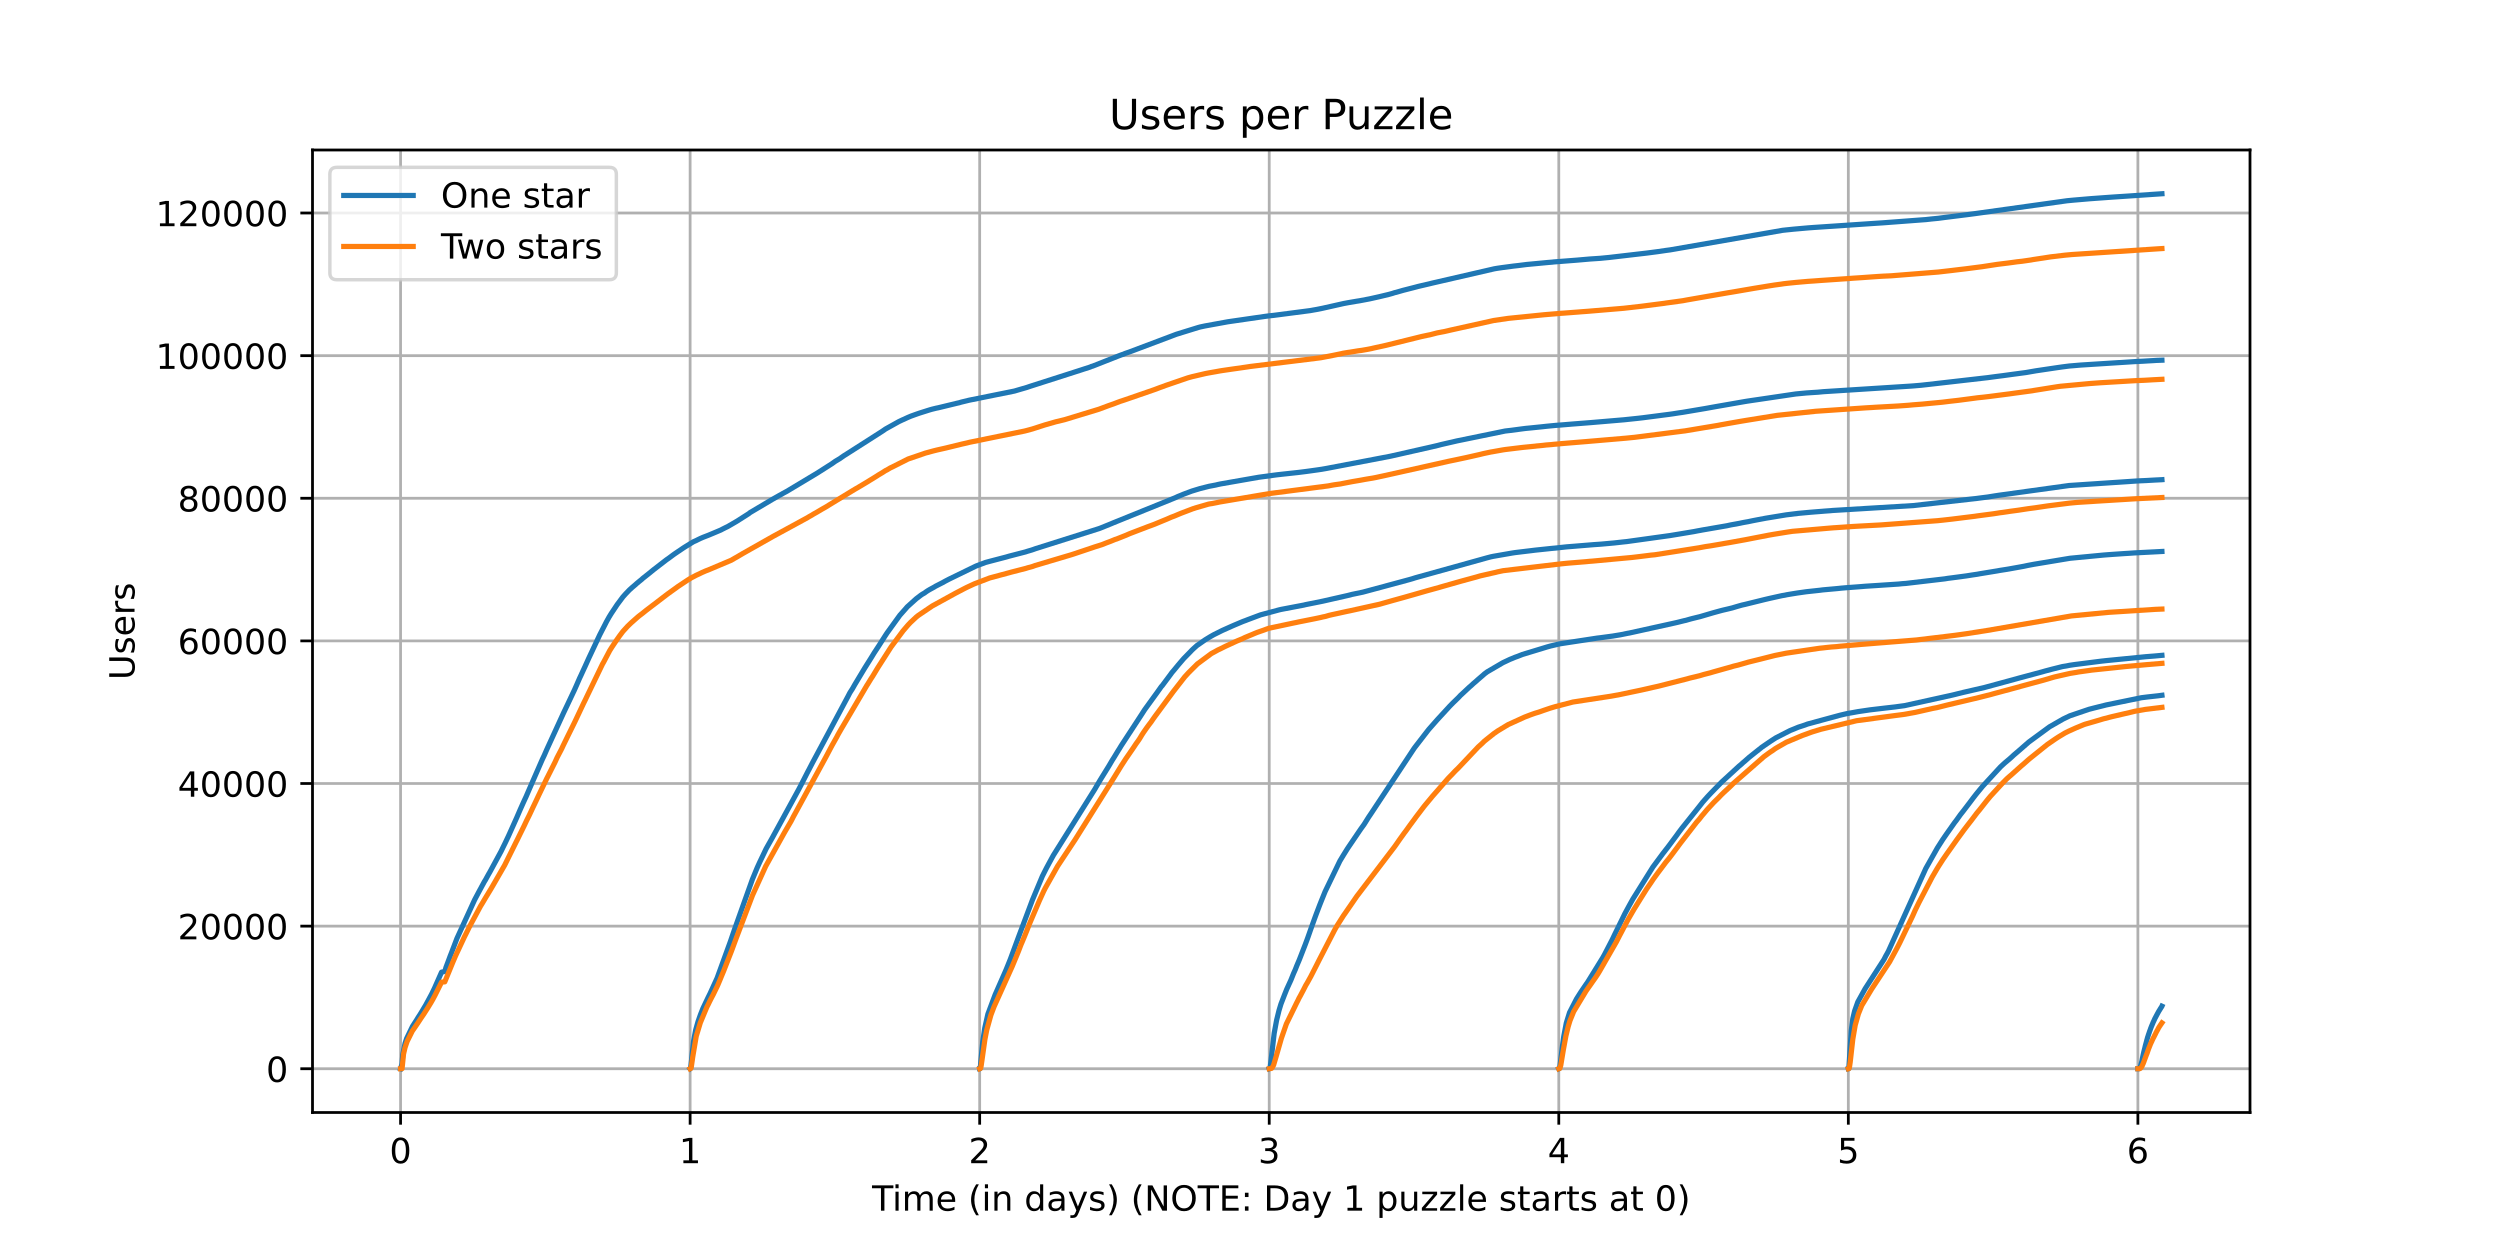 <?xml version="1.0" encoding="utf-8" standalone="no"?>
<!DOCTYPE svg PUBLIC "-//W3C//DTD SVG 1.1//EN"
  "http://www.w3.org/Graphics/SVG/1.1/DTD/svg11.dtd">
<!-- Created with matplotlib (https://matplotlib.org/) -->
<svg height="360pt" version="1.1" viewBox="0 0 720 360" width="720pt" xmlns="http://www.w3.org/2000/svg" xmlns:xlink="http://www.w3.org/1999/xlink">
 <defs>
  <style type="text/css">*{stroke-linecap:butt;stroke-linejoin:round;}</style>
 </defs>
 <g id="figure_1">
  <g id="patch_1">
   <path d="M 0 360 
L 720 360 
L 720 0 
L 0 0 
z
" style="fill:#ffffff;"/>
  </g>
  <g id="axes_1">
   <g id="patch_2">
    <path d="M 90 320.4 
L 648 320.4 
L 648 43.2 
L 90 43.2 
z
" style="fill:#ffffff;"/>
   </g>
   <g id="matplotlib.axis_1">
    <g id="xtick_1">
     <g id="line2d_1">
      <path clip-path="url(#p859f4da151)" d="M 115.364 320.4 
L 115.364 43.2 
" style="fill:none;stroke:#b0b0b0;stroke-linecap:square;stroke-width:0.8;"/>
     </g>
     <g id="line2d_2">
      <defs>
       <path d="M 0 0 
L 0 3.5 
" id="m57871cefbb" style="stroke:#000000;stroke-width:0.8;"/>
      </defs>
      <g>
       <use style="stroke:#000000;stroke-width:0.8;" x="115.364" xlink:href="#m57871cefbb" y="320.4"/>
      </g>
     </g>
     <g id="text_1">
      <!-- 0 -->
      <g transform="translate(112.182 334.998)scale(0.1 -0.1)">
       <defs>
        <path d="M 31.781 66.406 
Q 24.172 66.406 20.328 58.906 
Q 16.5 51.422 16.5 36.375 
Q 16.5 21.391 20.328 13.891 
Q 24.172 6.391 31.781 6.391 
Q 39.453 6.391 43.281 13.891 
Q 47.125 21.391 47.125 36.375 
Q 47.125 51.422 43.281 58.906 
Q 39.453 66.406 31.781 66.406 
z
M 31.781 74.219 
Q 44.047 74.219 50.516 64.516 
Q 56.984 54.828 56.984 36.375 
Q 56.984 17.969 50.516 8.266 
Q 44.047 -1.422 31.781 -1.422 
Q 19.531 -1.422 13.062 8.266 
Q 6.594 17.969 6.594 36.375 
Q 6.594 54.828 13.062 64.516 
Q 19.531 74.219 31.781 74.219 
z
" id="DejaVuSans-48"/>
       </defs>
       <use xlink:href="#DejaVuSans-48"/>
      </g>
     </g>
    </g>
    <g id="xtick_2">
     <g id="line2d_3">
      <path clip-path="url(#p859f4da151)" d="M 198.755 320.4 
L 198.755 43.2 
" style="fill:none;stroke:#b0b0b0;stroke-linecap:square;stroke-width:0.8;"/>
     </g>
     <g id="line2d_4">
      <g>
       <use style="stroke:#000000;stroke-width:0.8;" x="198.755" xlink:href="#m57871cefbb" y="320.4"/>
      </g>
     </g>
     <g id="text_2">
      <!-- 1 -->
      <g transform="translate(195.574 334.998)scale(0.1 -0.1)">
       <defs>
        <path d="M 12.406 8.297 
L 28.516 8.297 
L 28.516 63.922 
L 10.984 60.406 
L 10.984 69.391 
L 28.422 72.906 
L 38.281 72.906 
L 38.281 8.297 
L 54.391 8.297 
L 54.391 0 
L 12.406 0 
z
" id="DejaVuSans-49"/>
       </defs>
       <use xlink:href="#DejaVuSans-49"/>
      </g>
     </g>
    </g>
    <g id="xtick_3">
     <g id="line2d_5">
      <path clip-path="url(#p859f4da151)" d="M 282.146 320.4 
L 282.146 43.2 
" style="fill:none;stroke:#b0b0b0;stroke-linecap:square;stroke-width:0.8;"/>
     </g>
     <g id="line2d_6">
      <g>
       <use style="stroke:#000000;stroke-width:0.8;" x="282.146" xlink:href="#m57871cefbb" y="320.4"/>
      </g>
     </g>
     <g id="text_3">
      <!-- 2 -->
      <g transform="translate(278.965 334.998)scale(0.1 -0.1)">
       <defs>
        <path d="M 19.188 8.297 
L 53.609 8.297 
L 53.609 0 
L 7.328 0 
L 7.328 8.297 
Q 12.938 14.109 22.625 23.891 
Q 32.328 33.688 34.812 36.531 
Q 39.547 41.844 41.422 45.531 
Q 43.312 49.219 43.312 52.781 
Q 43.312 58.594 39.234 62.25 
Q 35.156 65.922 28.609 65.922 
Q 23.969 65.922 18.812 64.312 
Q 13.672 62.703 7.812 59.422 
L 7.812 69.391 
Q 13.766 71.781 18.938 73 
Q 24.125 74.219 28.422 74.219 
Q 39.75 74.219 46.484 68.547 
Q 53.219 62.891 53.219 53.422 
Q 53.219 48.922 51.531 44.891 
Q 49.859 40.875 45.406 35.406 
Q 44.188 33.984 37.641 27.219 
Q 31.109 20.453 19.188 8.297 
z
" id="DejaVuSans-50"/>
       </defs>
       <use xlink:href="#DejaVuSans-50"/>
      </g>
     </g>
    </g>
    <g id="xtick_4">
     <g id="line2d_7">
      <path clip-path="url(#p859f4da151)" d="M 365.537 320.4 
L 365.537 43.2 
" style="fill:none;stroke:#b0b0b0;stroke-linecap:square;stroke-width:0.8;"/>
     </g>
     <g id="line2d_8">
      <g>
       <use style="stroke:#000000;stroke-width:0.8;" x="365.537" xlink:href="#m57871cefbb" y="320.4"/>
      </g>
     </g>
     <g id="text_4">
      <!-- 3 -->
      <g transform="translate(362.356 334.998)scale(0.1 -0.1)">
       <defs>
        <path d="M 40.578 39.312 
Q 47.656 37.797 51.625 33 
Q 55.609 28.219 55.609 21.188 
Q 55.609 10.406 48.188 4.484 
Q 40.766 -1.422 27.094 -1.422 
Q 22.516 -1.422 17.656 -0.516 
Q 12.797 0.391 7.625 2.203 
L 7.625 11.719 
Q 11.719 9.328 16.594 8.109 
Q 21.484 6.891 26.812 6.891 
Q 36.078 6.891 40.938 10.547 
Q 45.797 14.203 45.797 21.188 
Q 45.797 27.641 41.281 31.266 
Q 36.766 34.906 28.719 34.906 
L 20.219 34.906 
L 20.219 43.016 
L 29.109 43.016 
Q 36.375 43.016 40.234 45.922 
Q 44.094 48.828 44.094 54.297 
Q 44.094 59.906 40.109 62.906 
Q 36.141 65.922 28.719 65.922 
Q 24.656 65.922 20.016 65.031 
Q 15.375 64.156 9.812 62.312 
L 9.812 71.094 
Q 15.438 72.656 20.344 73.438 
Q 25.25 74.219 29.594 74.219 
Q 40.828 74.219 47.359 69.109 
Q 53.906 64.016 53.906 55.328 
Q 53.906 49.266 50.438 45.094 
Q 46.969 40.922 40.578 39.312 
z
" id="DejaVuSans-51"/>
       </defs>
       <use xlink:href="#DejaVuSans-51"/>
      </g>
     </g>
    </g>
    <g id="xtick_5">
     <g id="line2d_9">
      <path clip-path="url(#p859f4da151)" d="M 448.929 320.4 
L 448.929 43.2 
" style="fill:none;stroke:#b0b0b0;stroke-linecap:square;stroke-width:0.8;"/>
     </g>
     <g id="line2d_10">
      <g>
       <use style="stroke:#000000;stroke-width:0.8;" x="448.929" xlink:href="#m57871cefbb" y="320.4"/>
      </g>
     </g>
     <g id="text_5">
      <!-- 4 -->
      <g transform="translate(445.747 334.998)scale(0.1 -0.1)">
       <defs>
        <path d="M 37.797 64.312 
L 12.891 25.391 
L 37.797 25.391 
z
M 35.203 72.906 
L 47.609 72.906 
L 47.609 25.391 
L 58.016 25.391 
L 58.016 17.188 
L 47.609 17.188 
L 47.609 0 
L 37.797 0 
L 37.797 17.188 
L 4.891 17.188 
L 4.891 26.703 
z
" id="DejaVuSans-52"/>
       </defs>
       <use xlink:href="#DejaVuSans-52"/>
      </g>
     </g>
    </g>
    <g id="xtick_6">
     <g id="line2d_11">
      <path clip-path="url(#p859f4da151)" d="M 532.32 320.4 
L 532.32 43.2 
" style="fill:none;stroke:#b0b0b0;stroke-linecap:square;stroke-width:0.8;"/>
     </g>
     <g id="line2d_12">
      <g>
       <use style="stroke:#000000;stroke-width:0.8;" x="532.32" xlink:href="#m57871cefbb" y="320.4"/>
      </g>
     </g>
     <g id="text_6">
      <!-- 5 -->
      <g transform="translate(529.139 334.998)scale(0.1 -0.1)">
       <defs>
        <path d="M 10.797 72.906 
L 49.516 72.906 
L 49.516 64.594 
L 19.828 64.594 
L 19.828 46.734 
Q 21.969 47.469 24.109 47.828 
Q 26.266 48.188 28.422 48.188 
Q 40.625 48.188 47.75 41.5 
Q 54.891 34.812 54.891 23.391 
Q 54.891 11.625 47.562 5.094 
Q 40.234 -1.422 26.906 -1.422 
Q 22.312 -1.422 17.547 -0.641 
Q 12.797 0.141 7.719 1.703 
L 7.719 11.625 
Q 12.109 9.234 16.797 8.062 
Q 21.484 6.891 26.703 6.891 
Q 35.156 6.891 40.078 11.328 
Q 45.016 15.766 45.016 23.391 
Q 45.016 31 40.078 35.438 
Q 35.156 39.891 26.703 39.891 
Q 22.75 39.891 18.812 39.016 
Q 14.891 38.141 10.797 36.281 
z
" id="DejaVuSans-53"/>
       </defs>
       <use xlink:href="#DejaVuSans-53"/>
      </g>
     </g>
    </g>
    <g id="xtick_7">
     <g id="line2d_13">
      <path clip-path="url(#p859f4da151)" d="M 615.711 320.4 
L 615.711 43.2 
" style="fill:none;stroke:#b0b0b0;stroke-linecap:square;stroke-width:0.8;"/>
     </g>
     <g id="line2d_14">
      <g>
       <use style="stroke:#000000;stroke-width:0.8;" x="615.711" xlink:href="#m57871cefbb" y="320.4"/>
      </g>
     </g>
     <g id="text_7">
      <!-- 6 -->
      <g transform="translate(612.53 334.998)scale(0.1 -0.1)">
       <defs>
        <path d="M 33.016 40.375 
Q 26.375 40.375 22.484 35.828 
Q 18.609 31.297 18.609 23.391 
Q 18.609 15.531 22.484 10.953 
Q 26.375 6.391 33.016 6.391 
Q 39.656 6.391 43.531 10.953 
Q 47.406 15.531 47.406 23.391 
Q 47.406 31.297 43.531 35.828 
Q 39.656 40.375 33.016 40.375 
z
M 52.594 71.297 
L 52.594 62.312 
Q 48.875 64.062 45.094 64.984 
Q 41.312 65.922 37.594 65.922 
Q 27.828 65.922 22.672 59.328 
Q 17.531 52.734 16.797 39.406 
Q 19.672 43.656 24.016 45.922 
Q 28.375 48.188 33.594 48.188 
Q 44.578 48.188 50.953 41.516 
Q 57.328 34.859 57.328 23.391 
Q 57.328 12.156 50.688 5.359 
Q 44.047 -1.422 33.016 -1.422 
Q 20.359 -1.422 13.672 8.266 
Q 6.984 17.969 6.984 36.375 
Q 6.984 53.656 15.188 63.938 
Q 23.391 74.219 37.203 74.219 
Q 40.922 74.219 44.703 73.484 
Q 48.484 72.75 52.594 71.297 
z
" id="DejaVuSans-54"/>
       </defs>
       <use xlink:href="#DejaVuSans-54"/>
      </g>
     </g>
    </g>
    <g id="text_8">
     <!-- Time (in days) (NOTE: Day 1 puzzle starts at 0) -->
     <g transform="translate(251.161 348.677)scale(0.1 -0.1)">
      <defs>
       <path d="M -0.297 72.906 
L 61.375 72.906 
L 61.375 64.594 
L 35.5 64.594 
L 35.5 0 
L 25.594 0 
L 25.594 64.594 
L -0.297 64.594 
z
" id="DejaVuSans-84"/>
       <path d="M 9.422 54.688 
L 18.406 54.688 
L 18.406 0 
L 9.422 0 
z
M 9.422 75.984 
L 18.406 75.984 
L 18.406 64.594 
L 9.422 64.594 
z
" id="DejaVuSans-105"/>
       <path d="M 52 44.188 
Q 55.375 50.25 60.062 53.125 
Q 64.75 56 71.094 56 
Q 79.641 56 84.281 50.016 
Q 88.922 44.047 88.922 33.016 
L 88.922 0 
L 79.891 0 
L 79.891 32.719 
Q 79.891 40.578 77.094 44.375 
Q 74.312 48.188 68.609 48.188 
Q 61.625 48.188 57.562 43.547 
Q 53.516 38.922 53.516 30.906 
L 53.516 0 
L 44.484 0 
L 44.484 32.719 
Q 44.484 40.625 41.703 44.406 
Q 38.922 48.188 33.109 48.188 
Q 26.219 48.188 22.156 43.531 
Q 18.109 38.875 18.109 30.906 
L 18.109 0 
L 9.078 0 
L 9.078 54.688 
L 18.109 54.688 
L 18.109 46.188 
Q 21.188 51.219 25.484 53.609 
Q 29.781 56 35.688 56 
Q 41.656 56 45.828 52.969 
Q 50 49.953 52 44.188 
z
" id="DejaVuSans-109"/>
       <path d="M 56.203 29.594 
L 56.203 25.203 
L 14.891 25.203 
Q 15.484 15.922 20.484 11.062 
Q 25.484 6.203 34.422 6.203 
Q 39.594 6.203 44.453 7.469 
Q 49.312 8.734 54.109 11.281 
L 54.109 2.781 
Q 49.266 0.734 44.188 -0.344 
Q 39.109 -1.422 33.891 -1.422 
Q 20.797 -1.422 13.156 6.188 
Q 5.516 13.812 5.516 26.812 
Q 5.516 40.234 12.766 48.109 
Q 20.016 56 32.328 56 
Q 43.359 56 49.781 48.891 
Q 56.203 41.797 56.203 29.594 
z
M 47.219 32.234 
Q 47.125 39.594 43.094 43.984 
Q 39.062 48.391 32.422 48.391 
Q 24.906 48.391 20.391 44.141 
Q 15.875 39.891 15.188 32.172 
z
" id="DejaVuSans-101"/>
       <path id="DejaVuSans-32"/>
       <path d="M 31 75.875 
Q 24.469 64.656 21.281 53.656 
Q 18.109 42.672 18.109 31.391 
Q 18.109 20.125 21.312 9.062 
Q 24.516 -2 31 -13.188 
L 23.188 -13.188 
Q 15.875 -1.703 12.234 9.375 
Q 8.594 20.453 8.594 31.391 
Q 8.594 42.281 12.203 53.312 
Q 15.828 64.359 23.188 75.875 
z
" id="DejaVuSans-40"/>
       <path d="M 54.891 33.016 
L 54.891 0 
L 45.906 0 
L 45.906 32.719 
Q 45.906 40.484 42.875 44.328 
Q 39.844 48.188 33.797 48.188 
Q 26.516 48.188 22.312 43.547 
Q 18.109 38.922 18.109 30.906 
L 18.109 0 
L 9.078 0 
L 9.078 54.688 
L 18.109 54.688 
L 18.109 46.188 
Q 21.344 51.125 25.703 53.562 
Q 30.078 56 35.797 56 
Q 45.219 56 50.047 50.172 
Q 54.891 44.344 54.891 33.016 
z
" id="DejaVuSans-110"/>
       <path d="M 45.406 46.391 
L 45.406 75.984 
L 54.391 75.984 
L 54.391 0 
L 45.406 0 
L 45.406 8.203 
Q 42.578 3.328 38.25 0.953 
Q 33.938 -1.422 27.875 -1.422 
Q 17.969 -1.422 11.734 6.484 
Q 5.516 14.406 5.516 27.297 
Q 5.516 40.188 11.734 48.094 
Q 17.969 56 27.875 56 
Q 33.938 56 38.25 53.625 
Q 42.578 51.266 45.406 46.391 
z
M 14.797 27.297 
Q 14.797 17.391 18.875 11.75 
Q 22.953 6.109 30.078 6.109 
Q 37.203 6.109 41.297 11.75 
Q 45.406 17.391 45.406 27.297 
Q 45.406 37.203 41.297 42.844 
Q 37.203 48.484 30.078 48.484 
Q 22.953 48.484 18.875 42.844 
Q 14.797 37.203 14.797 27.297 
z
" id="DejaVuSans-100"/>
       <path d="M 34.281 27.484 
Q 23.391 27.484 19.188 25 
Q 14.984 22.516 14.984 16.5 
Q 14.984 11.719 18.141 8.906 
Q 21.297 6.109 26.703 6.109 
Q 34.188 6.109 38.703 11.406 
Q 43.219 16.703 43.219 25.484 
L 43.219 27.484 
z
M 52.203 31.203 
L 52.203 0 
L 43.219 0 
L 43.219 8.297 
Q 40.141 3.328 35.547 0.953 
Q 30.953 -1.422 24.312 -1.422 
Q 15.922 -1.422 10.953 3.297 
Q 6 8.016 6 15.922 
Q 6 25.141 12.172 29.828 
Q 18.359 34.516 30.609 34.516 
L 43.219 34.516 
L 43.219 35.406 
Q 43.219 41.609 39.141 45 
Q 35.062 48.391 27.688 48.391 
Q 23 48.391 18.547 47.266 
Q 14.109 46.141 10.016 43.891 
L 10.016 52.203 
Q 14.938 54.109 19.578 55.047 
Q 24.219 56 28.609 56 
Q 40.484 56 46.344 49.844 
Q 52.203 43.703 52.203 31.203 
z
" id="DejaVuSans-97"/>
       <path d="M 32.172 -5.078 
Q 28.375 -14.844 24.75 -17.812 
Q 21.141 -20.797 15.094 -20.797 
L 7.906 -20.797 
L 7.906 -13.281 
L 13.188 -13.281 
Q 16.891 -13.281 18.938 -11.516 
Q 21 -9.766 23.484 -3.219 
L 25.094 0.875 
L 2.984 54.688 
L 12.5 54.688 
L 29.594 11.922 
L 46.688 54.688 
L 56.203 54.688 
z
" id="DejaVuSans-121"/>
       <path d="M 44.281 53.078 
L 44.281 44.578 
Q 40.484 46.531 36.375 47.5 
Q 32.281 48.484 27.875 48.484 
Q 21.188 48.484 17.844 46.438 
Q 14.5 44.391 14.5 40.281 
Q 14.5 37.156 16.891 35.375 
Q 19.281 33.594 26.516 31.984 
L 29.594 31.297 
Q 39.156 29.25 43.188 25.516 
Q 47.219 21.781 47.219 15.094 
Q 47.219 7.469 41.188 3.016 
Q 35.156 -1.422 24.609 -1.422 
Q 20.219 -1.422 15.453 -0.562 
Q 10.688 0.297 5.422 2 
L 5.422 11.281 
Q 10.406 8.688 15.234 7.391 
Q 20.062 6.109 24.812 6.109 
Q 31.156 6.109 34.562 8.281 
Q 37.984 10.453 37.984 14.406 
Q 37.984 18.062 35.516 20.016 
Q 33.062 21.969 24.703 23.781 
L 21.578 24.516 
Q 13.234 26.266 9.516 29.906 
Q 5.812 33.547 5.812 39.891 
Q 5.812 47.609 11.281 51.797 
Q 16.75 56 26.812 56 
Q 31.781 56 36.172 55.266 
Q 40.578 54.547 44.281 53.078 
z
" id="DejaVuSans-115"/>
       <path d="M 8.016 75.875 
L 15.828 75.875 
Q 23.141 64.359 26.781 53.312 
Q 30.422 42.281 30.422 31.391 
Q 30.422 20.453 26.781 9.375 
Q 23.141 -1.703 15.828 -13.188 
L 8.016 -13.188 
Q 14.5 -2 17.703 9.062 
Q 20.906 20.125 20.906 31.391 
Q 20.906 42.672 17.703 53.656 
Q 14.5 64.656 8.016 75.875 
z
" id="DejaVuSans-41"/>
       <path d="M 9.812 72.906 
L 23.094 72.906 
L 55.422 11.922 
L 55.422 72.906 
L 64.984 72.906 
L 64.984 0 
L 51.703 0 
L 19.391 60.984 
L 19.391 0 
L 9.812 0 
z
" id="DejaVuSans-78"/>
       <path d="M 39.406 66.219 
Q 28.656 66.219 22.328 58.203 
Q 16.016 50.203 16.016 36.375 
Q 16.016 22.609 22.328 14.594 
Q 28.656 6.594 39.406 6.594 
Q 50.141 6.594 56.422 14.594 
Q 62.703 22.609 62.703 36.375 
Q 62.703 50.203 56.422 58.203 
Q 50.141 66.219 39.406 66.219 
z
M 39.406 74.219 
Q 54.734 74.219 63.906 63.938 
Q 73.094 53.656 73.094 36.375 
Q 73.094 19.141 63.906 8.859 
Q 54.734 -1.422 39.406 -1.422 
Q 24.031 -1.422 14.812 8.828 
Q 5.609 19.094 5.609 36.375 
Q 5.609 53.656 14.812 63.938 
Q 24.031 74.219 39.406 74.219 
z
" id="DejaVuSans-79"/>
       <path d="M 9.812 72.906 
L 55.906 72.906 
L 55.906 64.594 
L 19.672 64.594 
L 19.672 43.016 
L 54.391 43.016 
L 54.391 34.719 
L 19.672 34.719 
L 19.672 8.297 
L 56.781 8.297 
L 56.781 0 
L 9.812 0 
z
" id="DejaVuSans-69"/>
       <path d="M 11.719 12.406 
L 22.016 12.406 
L 22.016 0 
L 11.719 0 
z
M 11.719 51.703 
L 22.016 51.703 
L 22.016 39.312 
L 11.719 39.312 
z
" id="DejaVuSans-58"/>
       <path d="M 19.672 64.797 
L 19.672 8.109 
L 31.594 8.109 
Q 46.688 8.109 53.688 14.938 
Q 60.688 21.781 60.688 36.531 
Q 60.688 51.172 53.688 57.984 
Q 46.688 64.797 31.594 64.797 
z
M 9.812 72.906 
L 30.078 72.906 
Q 51.266 72.906 61.172 64.094 
Q 71.094 55.281 71.094 36.531 
Q 71.094 17.672 61.125 8.828 
Q 51.172 0 30.078 0 
L 9.812 0 
z
" id="DejaVuSans-68"/>
       <path d="M 18.109 8.203 
L 18.109 -20.797 
L 9.078 -20.797 
L 9.078 54.688 
L 18.109 54.688 
L 18.109 46.391 
Q 20.953 51.266 25.266 53.625 
Q 29.594 56 35.594 56 
Q 45.562 56 51.781 48.094 
Q 58.016 40.188 58.016 27.297 
Q 58.016 14.406 51.781 6.484 
Q 45.562 -1.422 35.594 -1.422 
Q 29.594 -1.422 25.266 0.953 
Q 20.953 3.328 18.109 8.203 
z
M 48.688 27.297 
Q 48.688 37.203 44.609 42.844 
Q 40.531 48.484 33.406 48.484 
Q 26.266 48.484 22.188 42.844 
Q 18.109 37.203 18.109 27.297 
Q 18.109 17.391 22.188 11.75 
Q 26.266 6.109 33.406 6.109 
Q 40.531 6.109 44.609 11.75 
Q 48.688 17.391 48.688 27.297 
z
" id="DejaVuSans-112"/>
       <path d="M 8.5 21.578 
L 8.5 54.688 
L 17.484 54.688 
L 17.484 21.922 
Q 17.484 14.156 20.5 10.266 
Q 23.531 6.391 29.594 6.391 
Q 36.859 6.391 41.078 11.031 
Q 45.312 15.672 45.312 23.688 
L 45.312 54.688 
L 54.297 54.688 
L 54.297 0 
L 45.312 0 
L 45.312 8.406 
Q 42.047 3.422 37.719 1 
Q 33.406 -1.422 27.688 -1.422 
Q 18.266 -1.422 13.375 4.438 
Q 8.5 10.297 8.5 21.578 
z
M 31.109 56 
z
" id="DejaVuSans-117"/>
       <path d="M 5.516 54.688 
L 48.188 54.688 
L 48.188 46.484 
L 14.406 7.172 
L 48.188 7.172 
L 48.188 0 
L 4.297 0 
L 4.297 8.203 
L 38.094 47.516 
L 5.516 47.516 
z
" id="DejaVuSans-122"/>
       <path d="M 9.422 75.984 
L 18.406 75.984 
L 18.406 0 
L 9.422 0 
z
" id="DejaVuSans-108"/>
       <path d="M 18.312 70.219 
L 18.312 54.688 
L 36.812 54.688 
L 36.812 47.703 
L 18.312 47.703 
L 18.312 18.016 
Q 18.312 11.328 20.141 9.422 
Q 21.969 7.516 27.594 7.516 
L 36.812 7.516 
L 36.812 0 
L 27.594 0 
Q 17.188 0 13.234 3.875 
Q 9.281 7.766 9.281 18.016 
L 9.281 47.703 
L 2.688 47.703 
L 2.688 54.688 
L 9.281 54.688 
L 9.281 70.219 
z
" id="DejaVuSans-116"/>
       <path d="M 41.109 46.297 
Q 39.594 47.172 37.812 47.578 
Q 36.031 48 33.891 48 
Q 26.266 48 22.188 43.047 
Q 18.109 38.094 18.109 28.812 
L 18.109 0 
L 9.078 0 
L 9.078 54.688 
L 18.109 54.688 
L 18.109 46.188 
Q 20.953 51.172 25.484 53.578 
Q 30.031 56 36.531 56 
Q 37.453 56 38.578 55.875 
Q 39.703 55.766 41.062 55.516 
z
" id="DejaVuSans-114"/>
      </defs>
      <use xlink:href="#DejaVuSans-84"/>
      <use x="57.959" xlink:href="#DejaVuSans-105"/>
      <use x="85.742" xlink:href="#DejaVuSans-109"/>
      <use x="183.154" xlink:href="#DejaVuSans-101"/>
      <use x="244.678" xlink:href="#DejaVuSans-32"/>
      <use x="276.465" xlink:href="#DejaVuSans-40"/>
      <use x="315.479" xlink:href="#DejaVuSans-105"/>
      <use x="343.262" xlink:href="#DejaVuSans-110"/>
      <use x="406.641" xlink:href="#DejaVuSans-32"/>
      <use x="438.428" xlink:href="#DejaVuSans-100"/>
      <use x="501.904" xlink:href="#DejaVuSans-97"/>
      <use x="563.184" xlink:href="#DejaVuSans-121"/>
      <use x="622.363" xlink:href="#DejaVuSans-115"/>
      <use x="674.463" xlink:href="#DejaVuSans-41"/>
      <use x="713.477" xlink:href="#DejaVuSans-32"/>
      <use x="745.264" xlink:href="#DejaVuSans-40"/>
      <use x="784.277" xlink:href="#DejaVuSans-78"/>
      <use x="859.082" xlink:href="#DejaVuSans-79"/>
      <use x="937.793" xlink:href="#DejaVuSans-84"/>
      <use x="998.877" xlink:href="#DejaVuSans-69"/>
      <use x="1062.061" xlink:href="#DejaVuSans-58"/>
      <use x="1095.752" xlink:href="#DejaVuSans-32"/>
      <use x="1127.539" xlink:href="#DejaVuSans-68"/>
      <use x="1204.541" xlink:href="#DejaVuSans-97"/>
      <use x="1265.82" xlink:href="#DejaVuSans-121"/>
      <use x="1325" xlink:href="#DejaVuSans-32"/>
      <use x="1356.787" xlink:href="#DejaVuSans-49"/>
      <use x="1420.41" xlink:href="#DejaVuSans-32"/>
      <use x="1452.197" xlink:href="#DejaVuSans-112"/>
      <use x="1515.674" xlink:href="#DejaVuSans-117"/>
      <use x="1579.053" xlink:href="#DejaVuSans-122"/>
      <use x="1631.543" xlink:href="#DejaVuSans-122"/>
      <use x="1684.033" xlink:href="#DejaVuSans-108"/>
      <use x="1711.816" xlink:href="#DejaVuSans-101"/>
      <use x="1773.34" xlink:href="#DejaVuSans-32"/>
      <use x="1805.127" xlink:href="#DejaVuSans-115"/>
      <use x="1857.227" xlink:href="#DejaVuSans-116"/>
      <use x="1896.436" xlink:href="#DejaVuSans-97"/>
      <use x="1957.715" xlink:href="#DejaVuSans-114"/>
      <use x="1998.828" xlink:href="#DejaVuSans-116"/>
      <use x="2038.037" xlink:href="#DejaVuSans-115"/>
      <use x="2090.137" xlink:href="#DejaVuSans-32"/>
      <use x="2121.924" xlink:href="#DejaVuSans-97"/>
      <use x="2183.203" xlink:href="#DejaVuSans-116"/>
      <use x="2222.412" xlink:href="#DejaVuSans-32"/>
      <use x="2254.199" xlink:href="#DejaVuSans-48"/>
      <use x="2317.822" xlink:href="#DejaVuSans-41"/>
     </g>
    </g>
   </g>
   <g id="matplotlib.axis_2">
    <g id="ytick_1">
     <g id="line2d_15">
      <path clip-path="url(#p859f4da151)" d="M 90 307.8 
L 648 307.8 
" style="fill:none;stroke:#b0b0b0;stroke-linecap:square;stroke-width:0.8;"/>
     </g>
     <g id="line2d_16">
      <defs>
       <path d="M 0 0 
L -3.5 0 
" id="m08462022aa" style="stroke:#000000;stroke-width:0.8;"/>
      </defs>
      <g>
       <use style="stroke:#000000;stroke-width:0.8;" x="90" xlink:href="#m08462022aa" y="307.8"/>
      </g>
     </g>
     <g id="text_9">
      <!-- 0 -->
      <g transform="translate(76.638 311.599)scale(0.1 -0.1)">
       <use xlink:href="#DejaVuSans-48"/>
      </g>
     </g>
    </g>
    <g id="ytick_2">
     <g id="line2d_17">
      <path clip-path="url(#p859f4da151)" d="M 90 266.725 
L 648 266.725 
" style="fill:none;stroke:#b0b0b0;stroke-linecap:square;stroke-width:0.8;"/>
     </g>
     <g id="line2d_18">
      <g>
       <use style="stroke:#000000;stroke-width:0.8;" x="90" xlink:href="#m08462022aa" y="266.725"/>
      </g>
     </g>
     <g id="text_10">
      <!-- 20000 -->
      <g transform="translate(51.188 270.524)scale(0.1 -0.1)">
       <use xlink:href="#DejaVuSans-50"/>
       <use x="63.623" xlink:href="#DejaVuSans-48"/>
       <use x="127.246" xlink:href="#DejaVuSans-48"/>
       <use x="190.869" xlink:href="#DejaVuSans-48"/>
       <use x="254.492" xlink:href="#DejaVuSans-48"/>
      </g>
     </g>
    </g>
    <g id="ytick_3">
     <g id="line2d_19">
      <path clip-path="url(#p859f4da151)" d="M 90 225.65 
L 648 225.65 
" style="fill:none;stroke:#b0b0b0;stroke-linecap:square;stroke-width:0.8;"/>
     </g>
     <g id="line2d_20">
      <g>
       <use style="stroke:#000000;stroke-width:0.8;" x="90" xlink:href="#m08462022aa" y="225.65"/>
      </g>
     </g>
     <g id="text_11">
      <!-- 40000 -->
      <g transform="translate(51.188 229.45)scale(0.1 -0.1)">
       <use xlink:href="#DejaVuSans-52"/>
       <use x="63.623" xlink:href="#DejaVuSans-48"/>
       <use x="127.246" xlink:href="#DejaVuSans-48"/>
       <use x="190.869" xlink:href="#DejaVuSans-48"/>
       <use x="254.492" xlink:href="#DejaVuSans-48"/>
      </g>
     </g>
    </g>
    <g id="ytick_4">
     <g id="line2d_21">
      <path clip-path="url(#p859f4da151)" d="M 90 184.576 
L 648 184.576 
" style="fill:none;stroke:#b0b0b0;stroke-linecap:square;stroke-width:0.8;"/>
     </g>
     <g id="line2d_22">
      <g>
       <use style="stroke:#000000;stroke-width:0.8;" x="90" xlink:href="#m08462022aa" y="184.576"/>
      </g>
     </g>
     <g id="text_12">
      <!-- 60000 -->
      <g transform="translate(51.188 188.375)scale(0.1 -0.1)">
       <use xlink:href="#DejaVuSans-54"/>
       <use x="63.623" xlink:href="#DejaVuSans-48"/>
       <use x="127.246" xlink:href="#DejaVuSans-48"/>
       <use x="190.869" xlink:href="#DejaVuSans-48"/>
       <use x="254.492" xlink:href="#DejaVuSans-48"/>
      </g>
     </g>
    </g>
    <g id="ytick_5">
     <g id="line2d_23">
      <path clip-path="url(#p859f4da151)" d="M 90 143.501 
L 648 143.501 
" style="fill:none;stroke:#b0b0b0;stroke-linecap:square;stroke-width:0.8;"/>
     </g>
     <g id="line2d_24">
      <g>
       <use style="stroke:#000000;stroke-width:0.8;" x="90" xlink:href="#m08462022aa" y="143.501"/>
      </g>
     </g>
     <g id="text_13">
      <!-- 80000 -->
      <g transform="translate(51.188 147.3)scale(0.1 -0.1)">
       <defs>
        <path d="M 31.781 34.625 
Q 24.75 34.625 20.719 30.859 
Q 16.703 27.094 16.703 20.516 
Q 16.703 13.922 20.719 10.156 
Q 24.75 6.391 31.781 6.391 
Q 38.812 6.391 42.859 10.172 
Q 46.922 13.969 46.922 20.516 
Q 46.922 27.094 42.891 30.859 
Q 38.875 34.625 31.781 34.625 
z
M 21.922 38.812 
Q 15.578 40.375 12.031 44.719 
Q 8.5 49.078 8.5 55.328 
Q 8.5 64.062 14.719 69.141 
Q 20.953 74.219 31.781 74.219 
Q 42.672 74.219 48.875 69.141 
Q 55.078 64.062 55.078 55.328 
Q 55.078 49.078 51.531 44.719 
Q 48 40.375 41.703 38.812 
Q 48.828 37.156 52.797 32.312 
Q 56.781 27.484 56.781 20.516 
Q 56.781 9.906 50.312 4.234 
Q 43.844 -1.422 31.781 -1.422 
Q 19.734 -1.422 13.25 4.234 
Q 6.781 9.906 6.781 20.516 
Q 6.781 27.484 10.781 32.312 
Q 14.797 37.156 21.922 38.812 
z
M 18.312 54.391 
Q 18.312 48.734 21.844 45.562 
Q 25.391 42.391 31.781 42.391 
Q 38.141 42.391 41.719 45.562 
Q 45.312 48.734 45.312 54.391 
Q 45.312 60.062 41.719 63.234 
Q 38.141 66.406 31.781 66.406 
Q 25.391 66.406 21.844 63.234 
Q 18.312 60.062 18.312 54.391 
z
" id="DejaVuSans-56"/>
       </defs>
       <use xlink:href="#DejaVuSans-56"/>
       <use x="63.623" xlink:href="#DejaVuSans-48"/>
       <use x="127.246" xlink:href="#DejaVuSans-48"/>
       <use x="190.869" xlink:href="#DejaVuSans-48"/>
       <use x="254.492" xlink:href="#DejaVuSans-48"/>
      </g>
     </g>
    </g>
    <g id="ytick_6">
     <g id="line2d_25">
      <path clip-path="url(#p859f4da151)" d="M 90 102.426 
L 648 102.426 
" style="fill:none;stroke:#b0b0b0;stroke-linecap:square;stroke-width:0.8;"/>
     </g>
     <g id="line2d_26">
      <g>
       <use style="stroke:#000000;stroke-width:0.8;" x="90" xlink:href="#m08462022aa" y="102.426"/>
      </g>
     </g>
     <g id="text_14">
      <!-- 100000 -->
      <g transform="translate(44.825 106.225)scale(0.1 -0.1)">
       <use xlink:href="#DejaVuSans-49"/>
       <use x="63.623" xlink:href="#DejaVuSans-48"/>
       <use x="127.246" xlink:href="#DejaVuSans-48"/>
       <use x="190.869" xlink:href="#DejaVuSans-48"/>
       <use x="254.492" xlink:href="#DejaVuSans-48"/>
       <use x="318.115" xlink:href="#DejaVuSans-48"/>
      </g>
     </g>
    </g>
    <g id="ytick_7">
     <g id="line2d_27">
      <path clip-path="url(#p859f4da151)" d="M 90 61.351 
L 648 61.351 
" style="fill:none;stroke:#b0b0b0;stroke-linecap:square;stroke-width:0.8;"/>
     </g>
     <g id="line2d_28">
      <g>
       <use style="stroke:#000000;stroke-width:0.8;" x="90" xlink:href="#m08462022aa" y="61.351"/>
      </g>
     </g>
     <g id="text_15">
      <!-- 120000 -->
      <g transform="translate(44.825 65.15)scale(0.1 -0.1)">
       <use xlink:href="#DejaVuSans-49"/>
       <use x="63.623" xlink:href="#DejaVuSans-50"/>
       <use x="127.246" xlink:href="#DejaVuSans-48"/>
       <use x="190.869" xlink:href="#DejaVuSans-48"/>
       <use x="254.492" xlink:href="#DejaVuSans-48"/>
       <use x="318.115" xlink:href="#DejaVuSans-48"/>
      </g>
     </g>
    </g>
    <g id="text_16">
     <!-- Users -->
     <g transform="translate(38.745 195.801)rotate(-90)scale(0.1 -0.1)">
      <defs>
       <path d="M 8.688 72.906 
L 18.609 72.906 
L 18.609 28.609 
Q 18.609 16.891 22.844 11.734 
Q 27.094 6.594 36.625 6.594 
Q 46.094 6.594 50.344 11.734 
Q 54.594 16.891 54.594 28.609 
L 54.594 72.906 
L 64.5 72.906 
L 64.5 27.391 
Q 64.5 13.141 57.438 5.859 
Q 50.391 -1.422 36.625 -1.422 
Q 22.797 -1.422 15.734 5.859 
Q 8.688 13.141 8.688 27.391 
z
" id="DejaVuSans-85"/>
      </defs>
      <use xlink:href="#DejaVuSans-85"/>
      <use x="73.193" xlink:href="#DejaVuSans-115"/>
      <use x="125.293" xlink:href="#DejaVuSans-101"/>
      <use x="186.816" xlink:href="#DejaVuSans-114"/>
      <use x="227.93" xlink:href="#DejaVuSans-115"/>
     </g>
    </g>
   </g>
   <g id="line2d_29">
    <path clip-path="url(#p859f4da151)" d="M 115.364 307.8 
L 115.794 306.336 
L 115.991 303.74 
L 116.656 300.474 
L 117.115 299.086 
L 118.798 295.595 
L 119.985 293.744 
L 120.46 292.962 
L 120.975 292.177 
L 121.548 291.239 
L 122.121 290.269 
L 122.579 289.52 
L 124.298 286.326 
L 125.157 284.55 
L 126.247 282.071 
L 127.175 279.98 
L 128.098 279.781 
L 128.443 278.588 
L 129.296 276.316 
L 129.64 275.378 
L 130.04 274.371 
L 131.607 270.247 
L 136.687 259.153 
L 137.748 257.151 
L 139.495 253.916 
L 139.781 253.468 
L 140.739 251.727 
L 141.042 251.211 
L 144.307 245.192 
L 144.938 243.894 
L 144.938 243.894 
L 145.513 242.725 
L 146.141 241.398 
L 146.428 240.801 
L 148.843 235.42 
L 149.751 233.311 
L 150.737 231.107 
L 151.139 230.232 
L 151.483 229.499 
L 152.401 227.365 
L 152.861 226.316 
L 156.168 218.752 
L 156.742 217.54 
L 157.51 215.78 
L 162.332 205.261 
L 163.33 203.166 
L 165.451 198.679 
L 166.023 197.393 
L 166.925 195.319 
L 167.283 194.565 
L 168.303 192.347 
L 168.429 192.082 
L 169.518 189.667 
L 172.726 182.834 
L 174.273 179.827 
L 174.674 179.035 
L 174.674 179.035 
L 175.421 177.698 
L 176.052 176.673 
L 177.653 174.268 
L 177.716 174.167 
L 179.392 171.918 
L 180.174 171.044 
L 181.263 169.908 
L 182.122 169.132 
L 182.81 168.552 
L 183.44 167.988 
L 183.44 167.988 
L 184.13 167.417 
L 184.873 166.817 
L 185.047 166.636 
L 186.769 165.273 
L 188.205 164.1 
L 191.648 161.442 
L 191.992 161.179 
L 192.566 160.787 
L 193.754 159.9 
L 194.231 159.555 
L 195.358 158.789 
L 195.608 158.633 
L 196.584 157.961 
L 197.077 157.639 
L 197.387 157.446 
L 199.712 156.022 
L 200.457 155.698 
L 200.973 155.435 
L 201.718 155.074 
L 202.52 154.729 
L 203.952 154.178 
L 205.328 153.605 
L 207.605 152.644 
L 208.021 152.418 
L 208.983 151.936 
L 209.568 151.656 
L 212.146 150.159 
L 215.641 147.935 
L 216.042 147.612 
L 216.042 147.612 
L 222.297 143.907 
L 223.503 143.222 
L 223.905 142.998 
L 224.349 142.739 
L 225.11 142.33 
L 225.553 142.063 
L 226.183 141.724 
L 226.545 141.533 
L 235.293 136.286 
L 239.533 133.587 
L 240.563 132.858 
L 241.882 132.072 
L 242.282 131.784 
L 243.141 131.189 
L 243.763 130.807 
L 244.058 130.614 
L 254.097 124.202 
L 254.773 123.736 
L 255.016 123.567 
L 255.532 123.276 
L 257.197 122.351 
L 258.173 121.807 
L 258.862 121.421 
L 259.987 120.891 
L 260.33 120.752 
L 260.815 120.519 
L 261.389 120.253 
L 262.365 119.84 
L 264.088 119.222 
L 264.834 118.965 
L 267.762 118.041 
L 268.409 117.856 
L 269.658 117.55 
L 270.185 117.447 
L 275.687 116.116 
L 276.26 115.989 
L 276.26 115.989 
L 276.834 115.812 
L 279.129 115.254 
L 292.163 112.623 
L 293.334 112.276 
L 295.723 111.584 
L 296.658 111.263 
L 307.319 107.85 
L 311.395 106.542 
L 312.083 106.316 
L 313.965 105.712 
L 314.309 105.546 
L 314.666 105.453 
L 322.215 102.481 
L 323.105 102.147 
L 323.475 102.04 
L 323.966 101.816 
L 324.598 101.6 
L 325.688 101.208 
L 337.345 96.817 
L 338.32 96.448 
L 338.78 96.273 
L 345.076 94.326 
L 345.671 94.162 
L 347.049 93.87 
L 353.613 92.673 
L 364.158 91.143 
L 365.249 90.997 
L 365.703 90.939 
L 366.798 90.829 
L 377.36 89.451 
L 378.135 89.309 
L 379.224 89.118 
L 380.943 88.771 
L 387.003 87.409 
L 387.531 87.311 
L 388.218 87.181 
L 390.624 86.768 
L 391.541 86.625 
L 394.465 86.07 
L 397.219 85.454 
L 400.032 84.776 
L 401.066 84.487 
L 401.624 84.296 
L 402.098 84.189 
L 404.108 83.61 
L 407.067 82.854 
L 407.838 82.653 
L 408.356 82.511 
L 412.11 81.628 
L 412.511 81.527 
L 430.403 77.405 
L 431.265 77.262 
L 432.585 77.069 
L 435.894 76.631 
L 437.237 76.481 
L 438.901 76.27 
L 439.677 76.173 
L 444.377 75.729 
L 445.79 75.596 
L 447.11 75.487 
L 447.413 75.444 
L 451.323 75.14 
L 454.038 74.931 
L 457.884 74.594 
L 459.345 74.497 
L 460.949 74.388 
L 462.245 74.261 
L 463.412 74.15 
L 474.298 72.881 
L 474.298 72.881 
L 475.619 72.708 
L 477.454 72.468 
L 479.808 72.123 
L 481.013 71.963 
L 513.391 66.33 
L 514.424 66.219 
L 516.605 65.995 
L 520.737 65.629 
L 522.229 65.518 
L 540.428 64.292 
L 542.147 64.181 
L 554.689 63.237 
L 556.238 63.064 
L 557.329 62.957 
L 558.247 62.867 
L 560.082 62.625 
L 566.511 61.822 
L 568.348 61.583 
L 569.725 61.394 
L 570.758 61.247 
L 595.319 57.815 
L 597.099 57.644 
L 601.921 57.231 
L 604.904 57.014 
L 608.118 56.782 
L 622.636 55.8 
L 622.636 55.8 
" style="fill:none;stroke:#1f77b4;stroke-linecap:square;stroke-width:1.5;"/>
   </g>
   <g id="line2d_30">
    <path clip-path="url(#p859f4da151)" d="M 115.364 307.8 
L 115.794 307.771 
L 116.22 303.543 
L 116.656 301.67 
L 117.252 299.932 
L 118.741 296.938 
L 119.543 295.788 
L 120.444 294.453 
L 121.319 293.122 
L 122.064 292.038 
L 123.324 290.058 
L 124.126 288.739 
L 124.642 287.842 
L 125.329 286.546 
L 127.175 282.843 
L 128.098 282.773 
L 130.442 277.051 
L 131.187 275.312 
L 133.765 269.791 
L 134.189 268.96 
L 135.165 266.976 
L 138.379 260.989 
L 138.807 260.307 
L 139.896 258.469 
L 141.428 255.945 
L 142.059 254.861 
L 145.34 249.172 
L 148.72 242.349 
L 148.958 241.891 
L 149.876 240.014 
L 150.909 237.919 
L 151.527 236.609 
L 151.598 236.447 
L 152.33 234.993 
L 152.574 234.49 
L 153.492 232.524 
L 154.45 230.524 
L 155.042 229.259 
L 157.487 224.17 
L 157.74 223.685 
L 159.835 219.518 
L 160.437 218.197 
L 161.758 215.661 
L 162.159 214.792 
L 163.56 211.921 
L 164.513 209.999 
L 165.564 207.859 
L 166.064 206.803 
L 168.085 202.523 
L 168.59 201.507 
L 168.935 200.773 
L 173.528 191.238 
L 173.815 190.753 
L 175.593 187.379 
L 176.224 186.379 
L 177.429 184.569 
L 178.478 183.076 
L 179.372 181.885 
L 179.784 181.429 
L 180.748 180.37 
L 181.778 179.38 
L 182.924 178.367 
L 182.924 178.367 
L 183.727 177.655 
L 184.13 177.332 
L 185.105 176.589 
L 186.075 175.802 
L 186.31 175.623 
L 192.28 171.06 
L 194.747 169.288 
L 195.206 168.947 
L 198.108 167.018 
L 198.707 166.655 
L 199.109 166.41 
L 200.085 165.907 
L 200.514 165.675 
L 201.431 165.256 
L 201.775 165.084 
L 202.233 164.862 
L 203.301 164.398 
L 203.932 164.164 
L 210.6 161.35 
L 211.687 160.715 
L 212.311 160.372 
L 212.489 160.261 
L 213.923 159.413 
L 222.63 154.488 
L 232.543 149.093 
L 233.03 148.791 
L 233.745 148.395 
L 234.262 148.07 
L 235.351 147.463 
L 235.694 147.253 
L 236.84 146.577 
L 237.642 146.13 
L 238.215 145.793 
L 238.77 145.438 
L 245.204 141.511 
L 246.293 140.856 
L 247.325 140.262 
L 247.61 140.088 
L 249.792 138.788 
L 250.652 138.249 
L 251.227 137.906 
L 252.595 137.054 
L 252.996 136.787 
L 253.581 136.442 
L 254.199 136.072 
L 255.016 135.541 
L 255.418 135.35 
L 256.393 134.766 
L 256.911 134.53 
L 261.533 132.193 
L 266.04 130.655 
L 266.461 130.503 
L 268.809 129.864 
L 269.669 129.648 
L 270.013 129.566 
L 272.362 129.038 
L 275.401 128.293 
L 275.916 128.176 
L 276.949 127.911 
L 278.441 127.58 
L 279.302 127.361 
L 295.053 124.146 
L 295.569 124.017 
L 297.333 123.538 
L 300.955 122.37 
L 301.925 122.103 
L 302.1 122.043 
L 304.106 121.468 
L 304.796 121.312 
L 306.631 120.86 
L 316.504 117.852 
L 319.293 116.81 
L 319.604 116.704 
L 320.751 116.305 
L 322.531 115.619 
L 323.648 115.262 
L 332.47 112.216 
L 334.075 111.61 
L 334.705 111.391 
L 335.794 110.984 
L 335.794 110.984 
L 342.11 108.819 
L 343.373 108.468 
L 343.89 108.353 
L 344.752 108.148 
L 347.138 107.591 
L 348.055 107.41 
L 350.208 107.033 
L 351.263 106.837 
L 352.102 106.704 
L 354.513 106.351 
L 358.942 105.718 
L 360.088 105.542 
L 380.026 103.077 
L 380.484 103.009 
L 381.343 102.845 
L 383.979 102.334 
L 386.27 101.861 
L 386.843 101.724 
L 388.38 101.475 
L 388.619 101.451 
L 391.078 101.05 
L 391.882 100.941 
L 392 100.933 
L 393.834 100.615 
L 395.093 100.366 
L 395.497 100.263 
L 399.171 99.454 
L 407.666 97.353 
L 408.271 97.203 
L 409.416 96.918 
L 411.225 96.532 
L 411.799 96.423 
L 413.084 96.092 
L 413.924 95.873 
L 414.459 95.77 
L 415.95 95.486 
L 417.369 95.164 
L 417.612 95.102 
L 430.173 92.309 
L 434.404 91.687 
L 444.721 90.642 
L 448.602 90.317 
L 448.99 90.268 
L 450.365 90.18 
L 454.532 89.863 
L 455.677 89.769 
L 457.224 89.658 
L 467.595 88.787 
L 472.637 88.214 
L 479.348 87.35 
L 479.808 87.272 
L 483.538 86.76 
L 484.686 86.598 
L 485.758 86.395 
L 487.534 86.084 
L 497.676 84.318 
L 498.707 84.152 
L 500.082 83.916 
L 505.238 83.028 
L 507.874 82.601 
L 509.134 82.39 
L 509.134 82.39 
L 511.086 82.084 
L 512.973 81.829 
L 513.735 81.71 
L 514.94 81.572 
L 517.121 81.346 
L 520.737 81.03 
L 522.372 80.921 
L 524.066 80.792 
L 532.4 80.219 
L 533.84 80.11 
L 536.361 79.946 
L 539.398 79.728 
L 540.887 79.625 
L 542.262 79.541 
L 544.646 79.432 
L 558.247 78.344 
L 562.092 77.9 
L 564.216 77.642 
L 565.937 77.442 
L 570.815 76.812 
L 575.177 76.144 
L 576.382 75.99 
L 578.218 75.766 
L 579.825 75.549 
L 580.858 75.403 
L 582.35 75.241 
L 584.933 74.869 
L 585.506 74.76 
L 587.859 74.401 
L 588.319 74.335 
L 590.614 73.976 
L 594.746 73.487 
L 596.696 73.306 
L 621.604 71.651 
L 622.636 71.587 
L 622.636 71.587 
" style="fill:none;stroke:#ff7f0e;stroke-linecap:square;stroke-width:1.5;"/>
   </g>
   <g id="line2d_31">
    <path clip-path="url(#p859f4da151)" d="M 198.755 307.8 
L 198.879 307.689 
L 199.025 306.578 
L 199.74 299.907 
L 200.343 296.685 
L 201.031 294.225 
L 201.718 292.263 
L 202.439 290.427 
L 203.895 287.353 
L 204.506 286.117 
L 205.08 284.856 
L 206.53 281.681 
L 210.37 271.114 
L 211.516 267.754 
L 216.673 253.292 
L 218.051 249.95 
L 218.797 248.315 
L 220.634 244.457 
L 222.517 241.109 
L 222.802 240.579 
L 229.989 227.423 
L 230.965 225.552 
L 232.284 222.97 
L 232.715 222.128 
L 232.943 221.711 
L 233.949 219.766 
L 244.288 200.435 
L 244.739 199.558 
L 245.032 199.091 
L 245.491 198.381 
L 246.178 197.169 
L 249.044 192.398 
L 251.054 189.197 
L 251.743 188.065 
L 253.121 185.96 
L 254.901 183.167 
L 255.475 182.286 
L 259.15 177.201 
L 260.789 175.356 
L 261.274 174.785 
L 263.882 172.432 
L 264.742 171.783 
L 265.121 171.485 
L 265.638 171.132 
L 266.27 170.777 
L 266.615 170.51 
L 267.131 170.16 
L 267.722 169.805 
L 268.924 169.152 
L 269.44 168.836 
L 271.388 167.84 
L 272.248 167.363 
L 272.993 166.975 
L 273.337 166.794 
L 281.081 163.024 
L 283.835 161.987 
L 285.156 161.631 
L 289.06 160.611 
L 289.808 160.415 
L 290.585 160.185 
L 295.34 158.953 
L 295.912 158.764 
L 297.059 158.429 
L 297.62 158.243 
L 298.205 158.029 
L 316.561 152.225 
L 316.963 152.073 
L 320.21 150.757 
L 320.579 150.594 
L 338.493 143.341 
L 339.232 142.989 
L 340.043 142.671 
L 340.606 142.431 
L 340.847 142.33 
L 342.397 141.749 
L 343.258 141.427 
L 345.613 140.708 
L 348.197 140.057 
L 350.175 139.681 
L 350.666 139.556 
L 351.528 139.373 
L 362.495 137.453 
L 366.798 136.869 
L 367.774 136.742 
L 369.324 136.567 
L 373.973 136.06 
L 375.523 135.865 
L 376.154 135.785 
L 377.59 135.588 
L 379.281 135.352 
L 380.632 135.154 
L 382.066 134.902 
L 400.434 131.392 
L 400.836 131.302 
L 412.224 128.722 
L 414.116 128.279 
L 415.09 128.024 
L 418.987 127.126 
L 419.56 126.991 
L 433.504 124.13 
L 434.48 124.019 
L 435.034 123.957 
L 438.416 123.506 
L 439.418 123.38 
L 440.594 123.269 
L 443.838 122.937 
L 445.466 122.76 
L 448.101 122.505 
L 449.675 122.386 
L 452.87 122.121 
L 456.766 121.817 
L 458.17 121.707 
L 467.709 120.897 
L 471.72 120.474 
L 473.153 120.31 
L 479.233 119.521 
L 480.669 119.337 
L 481.759 119.185 
L 483.423 118.922 
L 484.572 118.757 
L 491.144 117.646 
L 494.008 117.129 
L 502.478 115.65 
L 503.119 115.545 
L 504.781 115.295 
L 505.811 115.145 
L 517.178 113.463 
L 520.221 113.173 
L 521.828 113.064 
L 523.549 112.954 
L 525.155 112.802 
L 526.9 112.691 
L 550.327 111.196 
L 551.073 111.14 
L 553.254 110.957 
L 554.976 110.764 
L 572.422 108.766 
L 574.89 108.435 
L 576.841 108.187 
L 579.595 107.809 
L 583.497 107.287 
L 586.367 106.788 
L 588.95 106.404 
L 592.336 105.901 
L 593.885 105.679 
L 595.95 105.414 
L 597.213 105.309 
L 599.164 105.141 
L 614.832 104.139 
L 617.127 104.03 
L 618.504 103.946 
L 620.284 103.845 
L 621.029 103.796 
L 622.636 103.736 
L 622.636 103.736 
" style="fill:none;stroke:#1f77b4;stroke-linecap:square;stroke-width:1.5;"/>
   </g>
   <g id="line2d_32">
    <path clip-path="url(#p859f4da151)" d="M 198.755 307.8 
L 198.968 307.695 
L 199.082 307.356 
L 199.511 304.381 
L 200.514 298.435 
L 201.693 294.545 
L 203.609 289.947 
L 203.895 289.417 
L 204.411 288.349 
L 204.869 287.445 
L 205.385 286.472 
L 206.53 284.116 
L 206.76 283.615 
L 207.433 282.017 
L 207.734 281.268 
L 208.351 279.797 
L 210.656 273.922 
L 212.139 269.906 
L 212.204 269.746 
L 216.73 257.818 
L 220.519 249.482 
L 225.455 240.614 
L 225.782 240.02 
L 226.086 239.489 
L 227.808 236.539 
L 228.209 235.769 
L 228.475 235.229 
L 229.22 233.876 
L 237.871 217.998 
L 238.959 215.932 
L 239.631 214.675 
L 241.008 212.227 
L 241.309 211.638 
L 242.168 210.13 
L 249.731 197.272 
L 249.792 197.21 
L 250.423 196.179 
L 250.824 195.518 
L 251.284 194.826 
L 252.834 192.261 
L 256.623 186.34 
L 260.069 181.7 
L 261.504 180.025 
L 262.163 179.32 
L 263.858 177.733 
L 264.489 177.227 
L 268.509 174.51 
L 275.171 170.855 
L 277.637 169.565 
L 278.383 169.187 
L 279.014 168.891 
L 280.621 168.142 
L 285.041 166.451 
L 290.496 164.983 
L 291.272 164.769 
L 295.512 163.677 
L 295.912 163.545 
L 297.403 163.135 
L 298.09 162.878 
L 306.975 160.231 
L 307.893 159.962 
L 308.582 159.754 
L 309.214 159.551 
L 314.881 157.651 
L 315.168 157.548 
L 317.364 156.856 
L 318.663 156.341 
L 319.833 155.905 
L 321.154 155.361 
L 321.527 155.254 
L 324.31 154.147 
L 324.884 153.895 
L 325.366 153.687 
L 329.033 152.281 
L 329.491 152.116 
L 330.465 151.73 
L 331.611 151.315 
L 332.527 150.97 
L 334.935 149.972 
L 335.965 149.551 
L 335.965 149.551 
L 337.345 148.947 
L 338.206 148.631 
L 339.182 148.216 
L 340.158 147.812 
L 343.585 146.505 
L 343.872 146.427 
L 344.331 146.267 
L 348.055 145.187 
L 348.628 145.086 
L 349.029 145.029 
L 350.748 144.692 
L 351.183 144.593 
L 365.65 142.139 
L 367.659 141.874 
L 382.547 139.938 
L 383.749 139.708 
L 384.38 139.603 
L 386.084 139.369 
L 386.557 139.266 
L 389.479 138.703 
L 391.77 138.313 
L 393.145 138.058 
L 394.177 137.882 
L 395.326 137.697 
L 396.244 137.52 
L 397.449 137.257 
L 398.195 137.099 
L 398.598 137.011 
L 415.72 133.183 
L 416.351 133.045 
L 417.14 132.86 
L 417.612 132.76 
L 419.264 132.421 
L 419.56 132.355 
L 422.196 131.795 
L 423.572 131.484 
L 426.096 130.911 
L 427.245 130.628 
L 429.361 130.178 
L 429.714 130.123 
L 432.815 129.568 
L 433.544 129.459 
L 434.537 129.338 
L 437.729 128.95 
L 438.672 128.839 
L 442.142 128.498 
L 442.601 128.437 
L 443.264 128.379 
L 444.319 128.274 
L 445.331 128.153 
L 446.766 128.042 
L 447.627 127.95 
L 448.846 127.845 
L 449.503 127.777 
L 453.234 127.469 
L 456.996 127.159 
L 468.282 126.194 
L 469.715 126.05 
L 470.803 125.943 
L 484.956 124.13 
L 485.203 124.105 
L 494.868 122.489 
L 495.59 122.343 
L 496.186 122.241 
L 496.853 122.121 
L 497.446 122.011 
L 500.483 121.477 
L 501.343 121.327 
L 502.832 121.078 
L 511.889 119.616 
L 522.917 118.447 
L 537.392 117.457 
L 539.283 117.349 
L 540.028 117.297 
L 546.655 116.93 
L 549.638 116.716 
L 550.958 116.589 
L 553.598 116.387 
L 554.918 116.258 
L 559.394 115.833 
L 561.346 115.593 
L 563.986 115.293 
L 568.75 114.668 
L 569.496 114.564 
L 571.103 114.399 
L 572.824 114.198 
L 577.415 113.602 
L 578.677 113.442 
L 580.284 113.216 
L 581.604 113.04 
L 585.219 112.549 
L 585.851 112.436 
L 591.187 111.582 
L 592.45 111.382 
L 593.425 111.245 
L 601.921 110.452 
L 604.904 110.234 
L 615.004 109.629 
L 617.644 109.518 
L 619.997 109.378 
L 622.636 109.24 
L 622.636 109.24 
" style="fill:none;stroke:#ff7f0e;stroke-linecap:square;stroke-width:1.5;"/>
   </g>
   <g id="line2d_33">
    <path clip-path="url(#p859f4da151)" d="M 282.146 307.8 
L 282.228 307.794 
L 282.343 307.301 
L 282.677 303.588 
L 283.032 300.004 
L 283.606 296.108 
L 284.51 292.066 
L 286.591 286.492 
L 286.877 285.843 
L 289.38 280.144 
L 289.783 279.218 
L 290.324 277.885 
L 290.985 276.238 
L 291.73 274.215 
L 293.368 269.777 
L 297.345 259.172 
L 300.21 252.32 
L 300.841 251.063 
L 301.356 250.047 
L 301.986 248.868 
L 303.361 246.34 
L 315.34 227.242 
L 315.701 226.603 
L 316.887 224.599 
L 319.316 220.67 
L 319.58 220.222 
L 320.325 218.953 
L 320.783 218.236 
L 322.072 216.111 
L 322.358 215.677 
L 322.903 214.77 
L 323.277 214.197 
L 328.861 205.645 
L 329.663 204.394 
L 332.642 200.283 
L 333.158 199.576 
L 334.472 197.722 
L 334.705 197.483 
L 337.115 194.253 
L 337.516 193.694 
L 338.091 193.025 
L 338.838 192.115 
L 339.297 191.556 
L 340.215 190.478 
L 340.904 189.675 
L 342.799 187.74 
L 343.258 187.252 
L 343.776 186.765 
L 343.947 186.611 
L 344.752 185.888 
L 345.269 185.543 
L 346.647 184.572 
L 347.106 184.255 
L 348.514 183.393 
L 349.059 183.083 
L 349.575 182.791 
L 352.009 181.575 
L 354.587 180.423 
L 355.333 180.096 
L 357.327 179.252 
L 357.786 179.059 
L 358.14 178.92 
L 358.714 178.714 
L 359.286 178.486 
L 362.78 177.176 
L 363.068 177.075 
L 363.068 177.073 
L 368.406 175.638 
L 368.979 175.506 
L 375.523 174.258 
L 375.958 174.145 
L 380.484 173.235 
L 381 173.128 
L 388.103 171.514 
L 389.421 171.179 
L 390.338 170.988 
L 392.458 170.547 
L 405.83 166.942 
L 406.749 166.679 
L 407.265 166.513 
L 407.526 166.429 
L 408.585 166.129 
L 428.279 160.652 
L 429.369 160.366 
L 430.048 160.224 
L 435.571 159.263 
L 436.295 159.152 
L 438.072 158.935 
L 440.968 158.588 
L 442.142 158.442 
L 446.84 157.947 
L 448.044 157.836 
L 451.111 157.501 
L 452.469 157.392 
L 453.329 157.323 
L 459.089 156.85 
L 460.662 156.745 
L 461.35 156.69 
L 464.844 156.374 
L 467.537 156.074 
L 468.569 155.967 
L 481.002 154.236 
L 481.529 154.149 
L 483.524 153.821 
L 487.843 153.098 
L 488.933 152.884 
L 489.826 152.726 
L 490.227 152.646 
L 497.331 151.418 
L 498.46 151.174 
L 501.157 150.681 
L 501.629 150.574 
L 502.26 150.451 
L 503.462 150.239 
L 504.723 149.974 
L 506.213 149.685 
L 508.562 149.241 
L 514.424 148.278 
L 517.867 147.853 
L 521.34 147.532 
L 523.002 147.397 
L 524.41 147.288 
L 525.638 147.187 
L 527.165 147.078 
L 527.759 147.019 
L 551.015 145.608 
L 569.208 143.562 
L 570.585 143.38 
L 572.48 143.139 
L 574.431 142.823 
L 575.751 142.622 
L 595.893 139.827 
L 615.808 138.498 
L 618.16 138.391 
L 620.398 138.262 
L 622.579 138.153 
L 622.636 138.149 
L 622.636 138.149 
" style="fill:none;stroke:#1f77b4;stroke-linecap:square;stroke-width:1.5;"/>
   </g>
   <g id="line2d_34">
    <path clip-path="url(#p859f4da151)" d="M 282.146 307.8 
L 282.39 307.697 
L 282.516 307.282 
L 282.802 305.37 
L 283.651 299.347 
L 284.18 296.646 
L 285.37 292.362 
L 285.5 292.011 
L 286.303 289.885 
L 288.75 284.463 
L 291.502 278.351 
L 292.564 275.801 
L 293.334 273.922 
L 294.058 272.032 
L 294.288 271.508 
L 294.882 270.091 
L 295.781 267.875 
L 296.314 266.493 
L 297.333 264.086 
L 298.548 261.25 
L 299.35 259.367 
L 300.604 256.623 
L 301.069 255.715 
L 304.567 249.486 
L 309.214 242.452 
L 309.558 241.941 
L 320.496 224.496 
L 320.866 223.897 
L 322.933 220.535 
L 323.277 220.007 
L 323.851 219.12 
L 324.195 218.584 
L 324.965 217.47 
L 326.455 215.298 
L 327.2 214.176 
L 327.755 213.412 
L 328.214 212.734 
L 328.861 211.658 
L 329.319 210.95 
L 330.236 209.633 
L 330.98 208.625 
L 331.497 207.955 
L 332.127 207.029 
L 332.642 206.31 
L 337.919 199.157 
L 341.192 194.955 
L 342.282 193.766 
L 342.857 193.187 
L 344.465 191.591 
L 344.846 191.211 
L 348.857 188.237 
L 349.258 188.016 
L 349.659 187.806 
L 350.035 187.597 
L 350.781 187.182 
L 351.32 186.937 
L 352.733 186.231 
L 353.02 186.093 
L 356.135 184.656 
L 356.581 184.463 
L 357.854 183.941 
L 358.542 183.598 
L 360.719 182.696 
L 361.292 182.448 
L 362.094 182.123 
L 363.928 181.487 
L 364.789 181.164 
L 365.421 180.945 
L 372.75 179.384 
L 373.284 179.279 
L 374.088 179.1 
L 378.565 178.211 
L 380.287 177.85 
L 381 177.675 
L 381.745 177.527 
L 382.719 177.236 
L 383.634 177.022 
L 385.582 176.599 
L 387.359 176.207 
L 388.161 176.034 
L 388.79 175.907 
L 397.392 174.003 
L 398.138 173.785 
L 401.453 172.847 
L 401.754 172.767 
L 403.017 172.415 
L 404.28 172.068 
L 405.176 171.812 
L 405.485 171.723 
L 405.864 171.614 
L 407.035 171.286 
L 410.307 170.343 
L 410.824 170.193 
L 414.498 169.181 
L 414.975 169.033 
L 420.477 167.468 
L 421.044 167.31 
L 424.488 166.371 
L 424.488 166.371 
L 425.12 166.201 
L 426.268 165.862 
L 429.312 165.164 
L 430.106 164.985 
L 430.748 164.843 
L 431.366 164.677 
L 431.653 164.621 
L 431.953 164.558 
L 432.914 164.355 
L 448.717 162.488 
L 449.675 162.383 
L 450.48 162.297 
L 451.627 162.186 
L 456.709 161.769 
L 457.798 161.66 
L 458.543 161.609 
L 459.72 161.498 
L 470.001 160.549 
L 472.293 160.278 
L 474.528 159.999 
L 475.445 159.881 
L 476.594 159.775 
L 489.392 157.752 
L 491.144 157.425 
L 492.634 157.205 
L 495.957 156.635 
L 496.529 156.526 
L 498.46 156.201 
L 499.222 156.059 
L 502.431 155.478 
L 502.89 155.392 
L 509.421 154.123 
L 509.421 154.123 
L 510.11 154.004 
L 510.856 153.872 
L 514.711 153.248 
L 515.838 153.077 
L 516.296 153.014 
L 526.82 152.106 
L 528.141 151.999 
L 528.599 151.973 
L 531.986 151.74 
L 533.553 151.63 
L 535.673 151.508 
L 541.689 151.184 
L 558.017 149.958 
L 559.509 149.804 
L 562.207 149.5 
L 568.807 148.68 
L 569.381 148.59 
L 574.029 147.978 
L 575.12 147.814 
L 575.923 147.68 
L 576.726 147.584 
L 578.161 147.374 
L 578.734 147.282 
L 581.26 146.941 
L 582.523 146.746 
L 584.187 146.493 
L 586.08 146.247 
L 589.696 145.707 
L 595.95 144.91 
L 597.041 144.803 
L 598.303 144.688 
L 602.322 144.437 
L 603.757 144.339 
L 615.463 143.618 
L 622.636 143.283 
L 622.636 143.283 
" style="fill:none;stroke:#ff7f0e;stroke-linecap:square;stroke-width:1.5;"/>
   </g>
   <g id="line2d_35">
    <path clip-path="url(#p859f4da151)" d="M 365.537 307.8 
L 365.707 307.728 
L 365.822 307.295 
L 366.11 304.949 
L 366.964 297.593 
L 367.659 293.833 
L 368.348 291.025 
L 368.922 289.134 
L 369.955 286.46 
L 370.586 284.878 
L 371.776 282.274 
L 372.538 280.372 
L 373.055 279.214 
L 373.457 278.173 
L 374.203 276.415 
L 375.867 272.137 
L 376.384 270.757 
L 376.728 269.816 
L 377.563 267.43 
L 378.565 264.649 
L 379.052 263.324 
L 380.083 260.617 
L 380.541 259.463 
L 381.63 256.773 
L 385.869 247.995 
L 386.83 246.395 
L 387.301 245.637 
L 388.046 244.44 
L 388.505 243.756 
L 391.885 238.778 
L 392.859 237.429 
L 394.12 235.408 
L 394.981 234.134 
L 407.239 215.567 
L 407.469 215.248 
L 411.135 210.51 
L 411.479 210.073 
L 413.522 207.756 
L 413.944 207.274 
L 417.025 203.926 
L 417.497 203.408 
L 418.414 202.47 
L 420.019 200.915 
L 420.649 200.239 
L 421.222 199.718 
L 423.228 197.845 
L 423.743 197.412 
L 424.317 196.871 
L 424.317 196.871 
L 425.063 196.241 
L 425.579 195.773 
L 427.182 194.395 
L 427.296 194.292 
L 427.475 194.121 
L 428.328 193.483 
L 428.508 193.378 
L 432.627 190.973 
L 432.872 190.833 
L 433.83 190.386 
L 434.882 189.887 
L 435.492 189.648 
L 436.26 189.32 
L 437.122 189.012 
L 438.442 188.492 
L 444.777 186.562 
L 445.523 186.332 
L 446.554 186.048 
L 447.929 185.728 
L 449.105 185.442 
L 459.95 183.777 
L 460.891 183.666 
L 463.24 183.35 
L 464.598 183.167 
L 464.902 183.111 
L 466.665 182.822 
L 468.788 182.388 
L 469.256 182.308 
L 482.276 179.431 
L 483.08 179.248 
L 485.071 178.751 
L 485.49 178.667 
L 486.847 178.275 
L 487.613 178.078 
L 488.049 177.975 
L 488.646 177.825 
L 489.565 177.605 
L 493.436 176.467 
L 493.951 176.326 
L 495.269 175.964 
L 496.05 175.757 
L 496.472 175.656 
L 497.561 175.402 
L 498.879 175.083 
L 499.624 174.857 
L 500.369 174.636 
L 501.559 174.299 
L 501.801 174.237 
L 502.603 174.058 
L 508.332 172.643 
L 509.594 172.348 
L 512.405 171.723 
L 513.26 171.536 
L 513.965 171.426 
L 514.596 171.286 
L 515.781 171.085 
L 517.615 170.789 
L 520.221 170.419 
L 524.123 169.994 
L 524.951 169.885 
L 528.103 169.602 
L 529.288 169.493 
L 530.264 169.388 
L 531.541 169.277 
L 535.386 168.988 
L 537.277 168.832 
L 541.146 168.585 
L 542.549 168.489 
L 544.245 168.378 
L 546.827 168.207 
L 547.859 168.098 
L 548.893 168.025 
L 560.082 166.712 
L 561.001 166.56 
L 562.207 166.408 
L 566.34 165.854 
L 568.118 165.574 
L 569.496 165.373 
L 570.127 165.252 
L 575.234 164.414 
L 575.923 164.285 
L 577.988 163.962 
L 578.619 163.855 
L 581.948 163.256 
L 582.924 163.075 
L 583.957 162.853 
L 585.736 162.516 
L 596.18 160.777 
L 605.823 159.857 
L 607.142 159.752 
L 608.691 159.643 
L 611.848 159.426 
L 613.168 159.345 
L 614.717 159.237 
L 620.571 158.933 
L 622.636 158.824 
L 622.636 158.824 
" style="fill:none;stroke:#1f77b4;stroke-linecap:square;stroke-width:1.5;"/>
   </g>
   <g id="line2d_36">
    <path clip-path="url(#p859f4da151)" d="M 365.537 307.8 
L 366.167 307.703 
L 366.453 307.383 
L 366.798 306.734 
L 367.544 304.224 
L 369.037 299.022 
L 370.471 294.896 
L 373.457 288.782 
L 373.839 288.049 
L 374.088 287.513 
L 374.489 286.798 
L 375.006 285.819 
L 375.328 285.215 
L 376.073 283.749 
L 376.474 283.091 
L 377.505 281.231 
L 379.139 278.027 
L 379.797 276.719 
L 384.265 268.046 
L 384.666 267.313 
L 385.182 266.429 
L 386.958 263.632 
L 387.301 263.156 
L 390.796 258.077 
L 391.426 257.262 
L 391.828 256.728 
L 401.639 243.855 
L 401.812 243.614 
L 402.213 243.046 
L 403.057 241.826 
L 404.432 239.907 
L 404.911 239.283 
L 406.059 237.677 
L 407.322 235.973 
L 407.838 235.258 
L 410.077 232.317 
L 410.537 231.75 
L 412.144 229.822 
L 412.454 229.433 
L 416.523 224.788 
L 416.91 224.348 
L 417.268 223.96 
L 417.841 223.373 
L 418.07 223.147 
L 419.044 222.11 
L 419.379 221.779 
L 419.904 221.28 
L 425.752 215.09 
L 426.786 214.158 
L 427.475 213.48 
L 427.991 213.061 
L 430.278 211.237 
L 430.518 211.083 
L 431.322 210.516 
L 434.365 208.676 
L 439.161 206.493 
L 439.505 206.366 
L 440.48 205.988 
L 441.168 205.735 
L 442.116 205.403 
L 443.149 205.092 
L 443.575 204.949 
L 444.549 204.598 
L 446.421 203.963 
L 447.914 203.515 
L 453.005 202.184 
L 463.967 200.502 
L 465.574 200.211 
L 466.048 200.133 
L 472.751 198.724 
L 476.135 197.954 
L 477.627 197.621 
L 478.258 197.461 
L 485.834 195.526 
L 486.675 195.286 
L 489.45 194.618 
L 490.023 194.45 
L 490.654 194.257 
L 492.576 193.766 
L 493.065 193.618 
L 493.55 193.474 
L 496.301 192.702 
L 496.967 192.515 
L 498.46 192.103 
L 499.28 191.848 
L 500.541 191.55 
L 503.109 190.817 
L 503.462 190.708 
L 506.61 189.928 
L 506.785 189.887 
L 511.143 188.784 
L 511.947 188.621 
L 514.405 188.124 
L 514.711 188.075 
L 524.034 186.697 
L 525.099 186.588 
L 525.925 186.49 
L 527.452 186.332 
L 528.944 186.223 
L 530.052 186.1 
L 536.131 185.58 
L 538.652 185.379 
L 551.934 184.313 
L 552.794 184.206 
L 554.516 184.013 
L 555.32 183.902 
L 557.672 183.623 
L 563.01 182.976 
L 566.282 182.518 
L 573.111 181.446 
L 573.799 181.314 
L 596.581 177.385 
L 607.372 176.348 
L 620.743 175.494 
L 622.636 175.412 
L 622.636 175.412 
" style="fill:none;stroke:#ff7f0e;stroke-linecap:square;stroke-width:1.5;"/>
   </g>
   <g id="line2d_37">
    <path clip-path="url(#p859f4da151)" d="M 448.929 307.8 
L 449.105 307.712 
L 449.27 307.026 
L 449.962 301.415 
L 450.365 298.482 
L 451.094 294.625 
L 452.029 291.608 
L 454.038 287.686 
L 455.22 285.811 
L 455.932 284.759 
L 456.881 283.365 
L 457.138 283.024 
L 461.636 275.741 
L 462.095 274.916 
L 464.386 270.486 
L 465.016 269.153 
L 467.996 263.063 
L 469.314 260.636 
L 470.288 258.89 
L 476.02 249.718 
L 478.768 246.009 
L 478.89 245.839 
L 479.291 245.338 
L 479.751 244.736 
L 480.267 244.085 
L 482.85 240.618 
L 483.423 239.815 
L 483.653 239.505 
L 484.399 238.517 
L 489.162 232.565 
L 489.679 231.912 
L 490.138 231.333 
L 490.342 231.058 
L 491.688 229.536 
L 492.033 229.164 
L 492.806 228.343 
L 493.582 227.548 
L 493.894 227.224 
L 495.899 225.176 
L 496.357 224.761 
L 500.827 220.656 
L 501.4 220.187 
L 502.03 219.608 
L 502.431 219.28 
L 503.567 218.275 
L 503.806 218.064 
L 507.416 215.195 
L 509.995 213.431 
L 511.431 212.506 
L 515.514 210.414 
L 516.984 209.818 
L 517.901 209.434 
L 519.792 208.82 
L 520.565 208.528 
L 529.879 205.996 
L 531.197 205.686 
L 531.885 205.528 
L 532.465 205.419 
L 533.497 205.242 
L 535.101 204.949 
L 538.538 204.441 
L 543.154 203.895 
L 545.794 203.595 
L 546.77 203.458 
L 548.491 203.228 
L 562.092 200.227 
L 563.01 200.009 
L 563.929 199.775 
L 565.421 199.408 
L 571.561 197.991 
L 580.801 195.479 
L 581.432 195.3 
L 588.146 193.499 
L 589.007 193.249 
L 591.073 192.704 
L 594 191.971 
L 595.147 191.788 
L 596.065 191.601 
L 597.442 191.396 
L 605.077 190.423 
L 606.569 190.258 
L 617.988 189.131 
L 620.513 188.932 
L 622.636 188.739 
L 622.636 188.739 
" style="fill:none;stroke:#1f77b4;stroke-linecap:square;stroke-width:1.5;"/>
   </g>
   <g id="line2d_38">
    <path clip-path="url(#p859f4da151)" d="M 448.929 307.8 
L 449.219 307.697 
L 449.503 306.8 
L 450.25 302.319 
L 450.98 298.357 
L 451.61 295.747 
L 452.144 293.974 
L 453.214 291.337 
L 456.735 285.488 
L 456.965 285.147 
L 457.481 284.412 
L 457.998 283.689 
L 458.515 282.939 
L 459.548 281.477 
L 460.237 280.436 
L 460.719 279.631 
L 465.516 271.254 
L 466.392 269.541 
L 466.965 268.467 
L 467.755 266.949 
L 468.788 265.008 
L 468.97 264.674 
L 470.575 261.899 
L 472.465 258.843 
L 474.241 256.007 
L 474.7 255.337 
L 474.7 255.337 
L 475.676 253.908 
L 476.077 253.29 
L 477.34 251.548 
L 479.636 248.488 
L 479.866 248.198 
L 480.669 247.227 
L 481.358 246.325 
L 482.965 244.173 
L 483.423 243.549 
L 483.924 242.871 
L 488.589 236.841 
L 489.425 235.886 
L 490.138 234.962 
L 490.712 234.299 
L 491.487 233.366 
L 491.831 232.98 
L 493.608 231.06 
L 494.238 230.442 
L 495.04 229.661 
L 495.441 229.226 
L 495.785 228.875 
L 496.529 228.158 
L 498.191 226.626 
L 499.222 225.611 
L 507.989 217.941 
L 509.249 217.014 
L 509.249 217.014 
L 509.938 216.524 
L 510.455 216.203 
L 511.201 215.655 
L 511.602 215.404 
L 514.463 213.763 
L 519.015 211.843 
L 521.311 211.009 
L 521.684 210.876 
L 522.085 210.74 
L 524.434 210.024 
L 534.699 207.565 
L 545.622 206.099 
L 547.573 205.848 
L 548.319 205.75 
L 551.532 205.177 
L 556.583 204.035 
L 557.845 203.797 
L 560.943 203.014 
L 565.421 201.958 
L 565.937 201.837 
L 567.602 201.439 
L 568.405 201.252 
L 569.094 201.1 
L 570.7 200.691 
L 573.398 200.009 
L 574.029 199.827 
L 574.89 199.593 
L 580.743 198.019 
L 582.293 197.58 
L 588.49 195.904 
L 589.925 195.487 
L 590.556 195.294 
L 591.704 194.961 
L 596.18 193.941 
L 598.017 193.641 
L 598.59 193.528 
L 601.404 193.136 
L 602.379 192.992 
L 605.364 192.68 
L 608.921 192.312 
L 612.135 191.965 
L 618.275 191.413 
L 622.636 191.047 
L 622.636 191.047 
" style="fill:none;stroke:#ff7f0e;stroke-linecap:square;stroke-width:1.5;"/>
   </g>
   <g id="line2d_39">
    <path clip-path="url(#p859f4da151)" d="M 532.32 307.8 
L 532.4 307.786 
L 532.465 307.584 
L 532.637 305.093 
L 533.152 296.905 
L 533.61 293.387 
L 534.126 291.181 
L 535.043 288.575 
L 537.163 284.741 
L 542.606 276.296 
L 543.096 275.32 
L 543.556 274.513 
L 543.9 273.856 
L 554.631 250.119 
L 557.96 244.212 
L 559.509 241.785 
L 560.657 240.117 
L 562.953 236.868 
L 563.354 236.365 
L 564.618 234.597 
L 565.364 233.662 
L 567.314 231.107 
L 568.29 229.805 
L 569.151 228.698 
L 569.954 227.712 
L 570.988 226.462 
L 576.095 220.91 
L 577.013 220.056 
L 577.472 219.643 
L 578.677 218.635 
L 579.423 217.971 
L 579.94 217.481 
L 581.374 216.257 
L 584.301 213.704 
L 590.269 209.321 
L 594.171 207.085 
L 594.688 206.838 
L 596.123 206.15 
L 601.633 204.277 
L 603.01 203.922 
L 606.11 203.146 
L 606.569 203.026 
L 616.726 200.942 
L 618.619 200.708 
L 621.547 200.385 
L 622.636 200.239 
L 622.636 200.239 
" style="fill:none;stroke:#1f77b4;stroke-linecap:square;stroke-width:1.5;"/>
   </g>
   <g id="line2d_40">
    <path clip-path="url(#p859f4da151)" d="M 532.32 307.8 
L 532.522 307.728 
L 532.637 307.395 
L 532.866 305.841 
L 533.61 299.263 
L 534.299 295.264 
L 535.215 292.003 
L 536.188 289.592 
L 539.054 284.827 
L 544.187 277.041 
L 546.024 273.652 
L 546.712 272.34 
L 547.113 271.556 
L 550.844 263.79 
L 551.532 262.234 
L 552.622 259.993 
L 556.468 252.602 
L 557.845 250.244 
L 558.361 249.402 
L 559.566 247.521 
L 560.14 246.699 
L 560.771 245.785 
L 563.584 241.811 
L 565.192 239.614 
L 565.536 239.133 
L 566.741 237.562 
L 567.889 236.083 
L 569.381 234.106 
L 570.069 233.286 
L 572.25 230.52 
L 573.225 229.343 
L 576.726 225.535 
L 577.988 224.27 
L 578.677 223.654 
L 579.137 223.268 
L 579.825 222.656 
L 582.12 220.598 
L 582.751 220.072 
L 583.727 219.21 
L 584.014 218.947 
L 584.531 218.505 
L 589.638 214.41 
L 591.991 212.79 
L 592.794 212.266 
L 594.688 211.122 
L 595.721 210.601 
L 597.902 209.623 
L 600.14 208.701 
L 600.542 208.561 
L 603.642 207.668 
L 605.765 207.031 
L 608.233 206.395 
L 613.799 205.101 
L 614.889 204.832 
L 617.873 204.306 
L 619.997 204.047 
L 622.636 203.721 
L 622.636 203.721 
" style="fill:none;stroke:#ff7f0e;stroke-linecap:square;stroke-width:1.5;"/>
   </g>
   <g id="line2d_41">
    <path clip-path="url(#p859f4da151)" d="M 615.711 307.8 
L 615.75 307.8 
L 615.808 307.8 
L 615.865 307.8 
L 615.923 307.8 
L 615.98 307.792 
L 616.037 307.767 
L 616.094 307.74 
L 616.151 307.679 
L 616.209 307.607 
L 616.266 307.486 
L 616.324 307.365 
L 616.381 307.256 
L 616.439 307.1 
L 616.496 306.974 
L 616.554 306.751 
L 616.611 306.537 
L 616.669 306.327 
L 616.726 306.141 
L 616.783 305.943 
L 616.84 305.705 
L 616.897 305.434 
L 616.955 305.11 
L 617.012 304.826 
L 617.07 304.565 
L 617.127 304.259 
L 617.185 303.999 
L 617.242 303.707 
L 617.3 303.497 
L 617.357 303.237 
L 617.414 302.965 
L 617.472 302.738 
L 617.529 302.522 
L 617.587 302.29 
L 617.644 302.058 
L 617.701 301.842 
L 617.758 301.6 
L 617.816 301.345 
L 617.873 301.115 
L 617.931 300.904 
L 617.988 300.696 
L 618.045 300.485 
L 618.103 300.273 
L 618.16 300.062 
L 618.218 299.846 
L 618.275 299.604 
L 618.333 299.402 
L 618.39 299.199 
L 618.447 298.994 
L 618.504 298.78 
L 618.562 298.603 
L 618.619 298.437 
L 618.676 298.273 
L 618.734 298.063 
L 618.791 297.905 
L 618.849 297.741 
L 618.906 297.57 
L 618.964 297.422 
L 619.021 297.215 
L 619.079 297.057 
L 619.136 296.907 
L 619.194 296.747 
L 619.251 296.587 
L 619.307 296.447 
L 619.365 296.274 
L 619.423 296.088 
L 619.48 295.962 
L 619.538 295.816 
L 619.595 295.662 
L 619.653 295.519 
L 619.71 295.395 
L 619.767 295.231 
L 619.825 295.108 
L 619.882 294.991 
L 619.94 294.849 
L 619.997 294.705 
L 620.055 294.56 
L 620.111 294.418 
L 620.169 294.311 
L 620.226 294.184 
L 620.284 294.05 
L 620.341 293.939 
L 620.398 293.81 
L 620.456 293.668 
L 620.513 293.566 
L 620.571 293.426 
L 620.628 293.284 
L 620.686 293.192 
L 620.743 293.097 
L 620.801 292.984 
L 620.858 292.873 
L 620.915 292.75 
L 620.972 292.664 
L 621.029 292.539 
L 621.087 292.436 
L 621.144 292.327 
L 621.202 292.231 
L 621.259 292.105 
L 621.317 291.994 
L 621.374 291.906 
L 621.432 291.799 
L 621.489 291.686 
L 621.547 291.58 
L 621.604 291.471 
L 621.662 291.376 
L 621.718 291.274 
L 621.775 291.173 
L 621.833 291.089 
L 621.89 290.98 
L 621.948 290.916 
L 622.005 290.814 
L 622.063 290.723 
L 622.12 290.612 
L 622.178 290.518 
L 622.235 290.44 
L 622.293 290.341 
L 622.35 290.249 
L 622.407 290.16 
L 622.465 290.076 
L 622.522 289.99 
L 622.579 289.914 
L 622.636 289.789 
" style="fill:none;stroke:#1f77b4;stroke-linecap:square;stroke-width:1.5;"/>
   </g>
   <g id="line2d_42">
    <path clip-path="url(#p859f4da151)" d="M 615.711 307.8 
L 615.75 307.8 
L 615.808 307.8 
L 615.865 307.8 
L 615.923 307.8 
L 615.98 307.8 
L 616.037 307.8 
L 616.094 307.796 
L 616.151 307.792 
L 616.209 307.773 
L 616.266 307.753 
L 616.324 307.734 
L 616.381 307.699 
L 616.439 307.664 
L 616.496 307.613 
L 616.554 307.543 
L 616.611 307.469 
L 616.669 307.395 
L 616.726 307.321 
L 616.783 307.262 
L 616.84 307.17 
L 616.897 307.054 
L 616.955 306.948 
L 617.012 306.79 
L 617.07 306.656 
L 617.127 306.523 
L 617.185 306.408 
L 617.242 306.284 
L 617.3 306.153 
L 617.357 305.976 
L 617.414 305.859 
L 617.472 305.691 
L 617.529 305.518 
L 617.587 305.37 
L 617.644 305.221 
L 617.701 305.046 
L 617.758 304.906 
L 617.816 304.75 
L 617.873 304.59 
L 617.931 304.44 
L 617.988 304.266 
L 618.045 304.118 
L 618.103 303.976 
L 618.16 303.805 
L 618.218 303.678 
L 618.275 303.534 
L 618.333 303.399 
L 618.39 303.241 
L 618.447 303.052 
L 618.504 302.908 
L 618.562 302.723 
L 618.619 302.569 
L 618.676 302.403 
L 618.734 302.249 
L 618.791 302.07 
L 618.849 301.93 
L 618.906 301.783 
L 618.964 301.659 
L 619.021 301.514 
L 619.079 301.355 
L 619.136 301.212 
L 619.194 301.072 
L 619.251 300.918 
L 619.307 300.778 
L 619.365 300.641 
L 619.423 300.53 
L 619.48 300.376 
L 619.538 300.271 
L 619.595 300.148 
L 619.653 300.031 
L 619.71 299.926 
L 619.767 299.762 
L 619.825 299.645 
L 619.882 299.515 
L 619.94 299.384 
L 619.997 299.285 
L 620.055 299.162 
L 620.111 299.043 
L 620.169 298.93 
L 620.226 298.827 
L 620.284 298.733 
L 620.341 298.628 
L 620.398 298.486 
L 620.456 298.369 
L 620.513 298.25 
L 620.571 298.149 
L 620.628 298.024 
L 620.686 297.93 
L 620.743 297.817 
L 620.801 297.706 
L 620.858 297.562 
L 620.915 297.445 
L 620.972 297.346 
L 621.029 297.24 
L 621.087 297.116 
L 621.144 297.026 
L 621.202 296.919 
L 621.259 296.808 
L 621.317 296.702 
L 621.374 296.621 
L 621.432 296.517 
L 621.489 296.394 
L 621.547 296.268 
L 621.604 296.17 
L 621.662 296.057 
L 621.718 295.96 
L 621.775 295.882 
L 621.833 295.773 
L 621.89 295.691 
L 621.948 295.586 
L 622.005 295.508 
L 622.063 295.436 
L 622.12 295.348 
L 622.178 295.248 
L 622.235 295.165 
L 622.293 295.085 
L 622.35 295.003 
L 622.407 294.929 
L 622.465 294.818 
L 622.522 294.738 
L 622.579 294.672 
L 622.636 294.59 
" style="fill:none;stroke:#ff7f0e;stroke-linecap:square;stroke-width:1.5;"/>
   </g>
   <g id="patch_3">
    <path d="M 90 320.4 
L 90 43.2 
" style="fill:none;stroke:#000000;stroke-linecap:square;stroke-linejoin:miter;stroke-width:0.8;"/>
   </g>
   <g id="patch_4">
    <path d="M 648 320.4 
L 648 43.2 
" style="fill:none;stroke:#000000;stroke-linecap:square;stroke-linejoin:miter;stroke-width:0.8;"/>
   </g>
   <g id="patch_5">
    <path d="M 90 320.4 
L 648 320.4 
" style="fill:none;stroke:#000000;stroke-linecap:square;stroke-linejoin:miter;stroke-width:0.8;"/>
   </g>
   <g id="patch_6">
    <path d="M 90 43.2 
L 648 43.2 
" style="fill:none;stroke:#000000;stroke-linecap:square;stroke-linejoin:miter;stroke-width:0.8;"/>
   </g>
   <g id="text_17">
    <!-- Users per Puzzle -->
    <g transform="translate(319.446 37.2)scale(0.12 -0.12)">
     <defs>
      <path d="M 19.672 64.797 
L 19.672 37.406 
L 32.078 37.406 
Q 38.969 37.406 42.719 40.969 
Q 46.484 44.531 46.484 51.125 
Q 46.484 57.672 42.719 61.234 
Q 38.969 64.797 32.078 64.797 
z
M 9.812 72.906 
L 32.078 72.906 
Q 44.344 72.906 50.609 67.359 
Q 56.891 61.812 56.891 51.125 
Q 56.891 40.328 50.609 34.812 
Q 44.344 29.297 32.078 29.297 
L 19.672 29.297 
L 19.672 0 
L 9.812 0 
z
" id="DejaVuSans-80"/>
     </defs>
     <use xlink:href="#DejaVuSans-85"/>
     <use x="73.193" xlink:href="#DejaVuSans-115"/>
     <use x="125.293" xlink:href="#DejaVuSans-101"/>
     <use x="186.816" xlink:href="#DejaVuSans-114"/>
     <use x="227.93" xlink:href="#DejaVuSans-115"/>
     <use x="280.029" xlink:href="#DejaVuSans-32"/>
     <use x="311.816" xlink:href="#DejaVuSans-112"/>
     <use x="375.293" xlink:href="#DejaVuSans-101"/>
     <use x="436.816" xlink:href="#DejaVuSans-114"/>
     <use x="477.93" xlink:href="#DejaVuSans-32"/>
     <use x="509.717" xlink:href="#DejaVuSans-80"/>
     <use x="568.27" xlink:href="#DejaVuSans-117"/>
     <use x="631.648" xlink:href="#DejaVuSans-122"/>
     <use x="684.139" xlink:href="#DejaVuSans-122"/>
     <use x="736.629" xlink:href="#DejaVuSans-108"/>
     <use x="764.412" xlink:href="#DejaVuSans-101"/>
    </g>
   </g>
   <g id="legend_1">
    <g id="patch_7">
     <path d="M 97 80.556 
L 175.511 80.556 
Q 177.511 80.556 177.511 78.556 
L 177.511 50.2 
Q 177.511 48.2 175.511 48.2 
L 97 48.2 
Q 95 48.2 95 50.2 
L 95 78.556 
Q 95 80.556 97 80.556 
z
" style="fill:#ffffff;opacity:0.8;stroke:#cccccc;stroke-linejoin:miter;"/>
    </g>
    <g id="line2d_43">
     <path d="M 99 56.298 
L 119 56.298 
" style="fill:none;stroke:#1f77b4;stroke-linecap:square;stroke-width:1.5;"/>
    </g>
    <g id="line2d_44"/>
    <g id="text_18">
     <!-- One star -->
     <g transform="translate(127 59.798)scale(0.1 -0.1)">
      <use xlink:href="#DejaVuSans-79"/>
      <use x="78.711" xlink:href="#DejaVuSans-110"/>
      <use x="142.09" xlink:href="#DejaVuSans-101"/>
      <use x="203.613" xlink:href="#DejaVuSans-32"/>
      <use x="235.4" xlink:href="#DejaVuSans-115"/>
      <use x="287.5" xlink:href="#DejaVuSans-116"/>
      <use x="326.709" xlink:href="#DejaVuSans-97"/>
      <use x="387.988" xlink:href="#DejaVuSans-114"/>
     </g>
    </g>
    <g id="line2d_45">
     <path d="M 99 70.977 
L 119 70.977 
" style="fill:none;stroke:#ff7f0e;stroke-linecap:square;stroke-width:1.5;"/>
    </g>
    <g id="line2d_46"/>
    <g id="text_19">
     <!-- Two stars -->
     <g transform="translate(127 74.477)scale(0.1 -0.1)">
      <defs>
       <path d="M 4.203 54.688 
L 13.188 54.688 
L 24.422 12.016 
L 35.594 54.688 
L 46.188 54.688 
L 57.422 12.016 
L 68.609 54.688 
L 77.594 54.688 
L 63.281 0 
L 52.688 0 
L 40.922 44.828 
L 29.109 0 
L 18.5 0 
z
" id="DejaVuSans-119"/>
       <path d="M 30.609 48.391 
Q 23.391 48.391 19.188 42.75 
Q 14.984 37.109 14.984 27.297 
Q 14.984 17.484 19.156 11.844 
Q 23.344 6.203 30.609 6.203 
Q 37.797 6.203 41.984 11.859 
Q 46.188 17.531 46.188 27.297 
Q 46.188 37.016 41.984 42.703 
Q 37.797 48.391 30.609 48.391 
z
M 30.609 56 
Q 42.328 56 49.016 48.375 
Q 55.719 40.766 55.719 27.297 
Q 55.719 13.875 49.016 6.219 
Q 42.328 -1.422 30.609 -1.422 
Q 18.844 -1.422 12.172 6.219 
Q 5.516 13.875 5.516 27.297 
Q 5.516 40.766 12.172 48.375 
Q 18.844 56 30.609 56 
z
" id="DejaVuSans-111"/>
      </defs>
      <use xlink:href="#DejaVuSans-84"/>
      <use x="44.584" xlink:href="#DejaVuSans-119"/>
      <use x="126.371" xlink:href="#DejaVuSans-111"/>
      <use x="187.553" xlink:href="#DejaVuSans-32"/>
      <use x="219.34" xlink:href="#DejaVuSans-115"/>
      <use x="271.439" xlink:href="#DejaVuSans-116"/>
      <use x="310.648" xlink:href="#DejaVuSans-97"/>
      <use x="371.928" xlink:href="#DejaVuSans-114"/>
      <use x="413.041" xlink:href="#DejaVuSans-115"/>
     </g>
    </g>
   </g>
  </g>
 </g>
 <defs>
  <clipPath id="p859f4da151">
   <rect height="277.2" width="558" x="90" y="43.2"/>
  </clipPath>
 </defs>
</svg>
